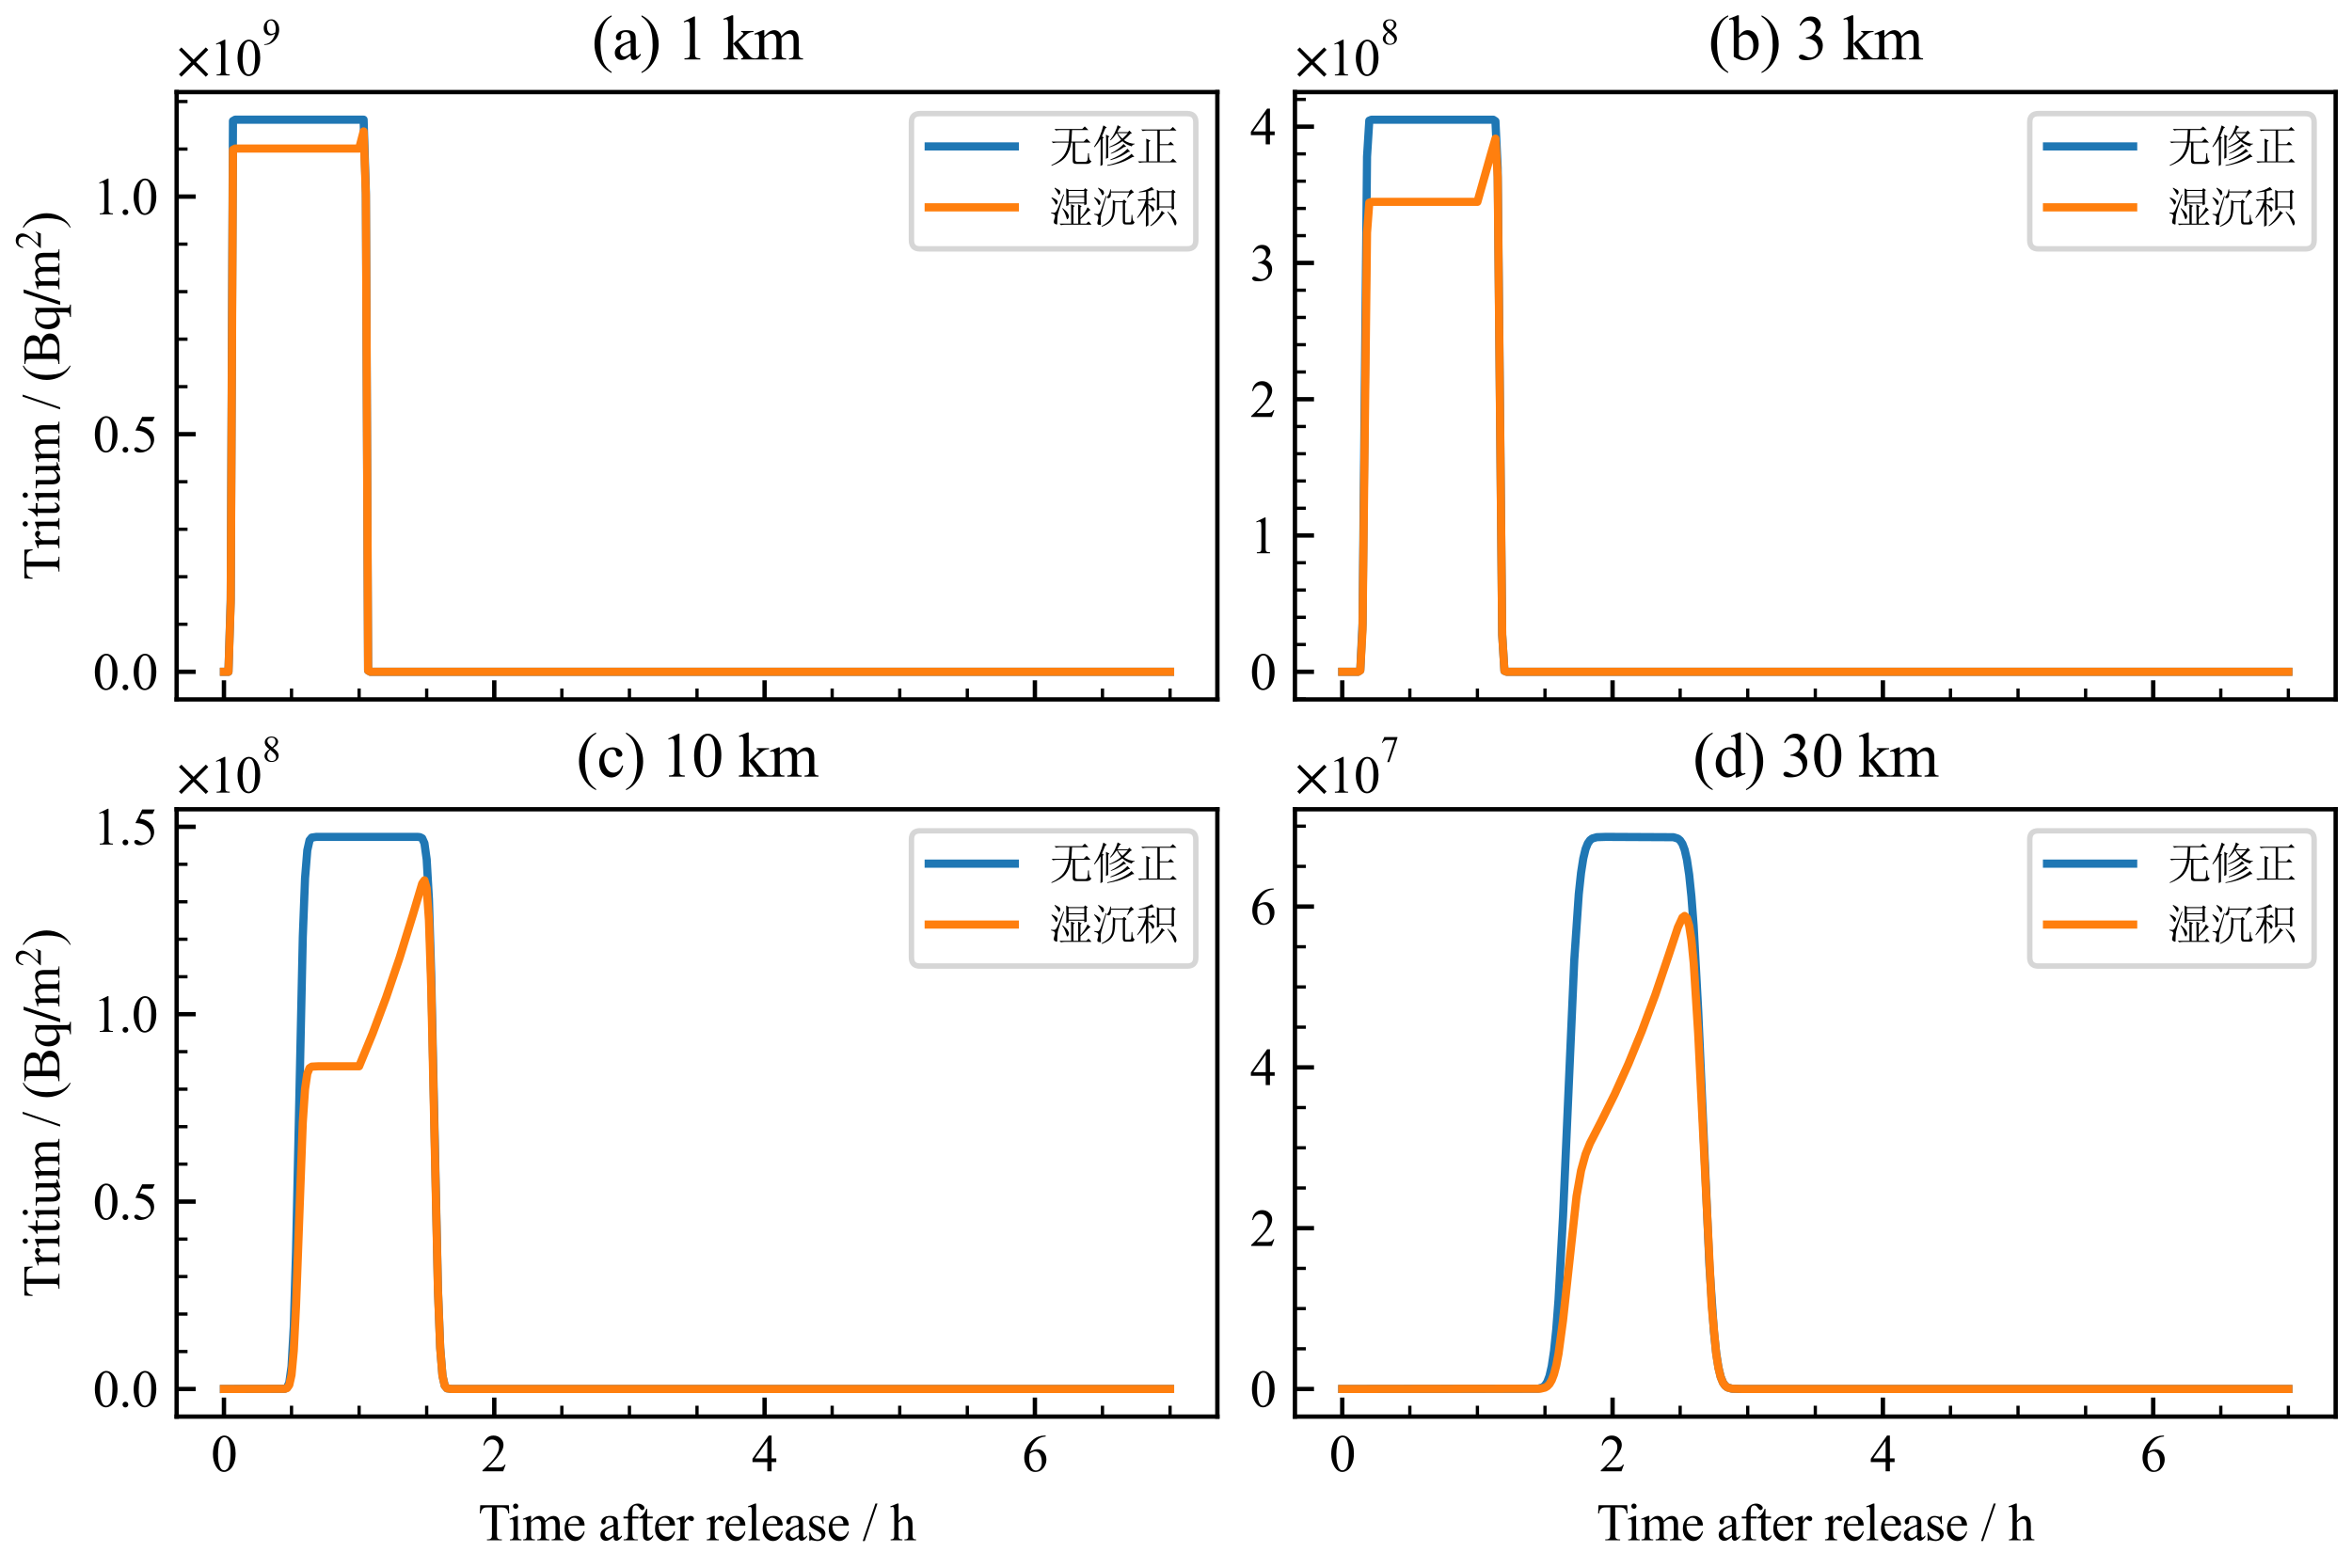 <?xml version="1.0" encoding="utf-8" standalone="no"?>
<!DOCTYPE svg PUBLIC "-//W3C//DTD SVG 1.1//EN"
  "http://www.w3.org/Graphics/SVG/1.1/DTD/svg11.dtd">
<svg xmlns:xlink="http://www.w3.org/1999/xlink" width="432pt" height="288pt" viewBox="0 0 432 288" xmlns="http://www.w3.org/2000/svg" version="1.1">
 <defs>
  <style type="text/css">*{stroke-linejoin: round; stroke-linecap: butt}</style>
 </defs>
 <g id="figure_1">
  <g id="patch_1">
   <path d="M 0 288 
L 432 288 
L 432 0 
L 0 0 
z
" style="fill: #ffffff"/>
  </g>
  <g id="axes_1">
   <g id="patch_2">
    <path d="M 32.445 128.486 
L 223.597 128.486 
L 223.597 16.916 
L 32.445 16.916 
z
" style="fill: #ffffff"/>
   </g>
   <g id="matplotlib.axis_1">
    <g id="xtick_1">
     <g id="line2d_1">
      <defs>
       <path id="mcac5afacc8" d="M 0 0 
L 0 -3.5 
" style="stroke: #000000; stroke-width: 0.8"/>
      </defs>
      <g>
       <use xlink:href="#mcac5afacc8" x="41.134" y="128.486" style="stroke: #000000; stroke-width: 0.8"/>
      </g>
     </g>
    </g>
    <g id="xtick_2">
     <g id="line2d_2">
      <g>
       <use xlink:href="#mcac5afacc8" x="90.784" y="128.486" style="stroke: #000000; stroke-width: 0.8"/>
      </g>
     </g>
    </g>
    <g id="xtick_3">
     <g id="line2d_3">
      <g>
       <use xlink:href="#mcac5afacc8" x="140.434" y="128.486" style="stroke: #000000; stroke-width: 0.8"/>
      </g>
     </g>
    </g>
    <g id="xtick_4">
     <g id="line2d_4">
      <g>
       <use xlink:href="#mcac5afacc8" x="190.084" y="128.486" style="stroke: #000000; stroke-width: 0.8"/>
      </g>
     </g>
    </g>
    <g id="xtick_5">
     <g id="line2d_5">
      <defs>
       <path id="m6b996ef9ec" d="M 0 0 
L 0 -2 
" style="stroke: #000000; stroke-width: 0.6"/>
      </defs>
      <g>
       <use xlink:href="#m6b996ef9ec" x="53.546" y="128.486" style="stroke: #000000; stroke-width: 0.6"/>
      </g>
     </g>
    </g>
    <g id="xtick_6">
     <g id="line2d_6">
      <g>
       <use xlink:href="#m6b996ef9ec" x="65.959" y="128.486" style="stroke: #000000; stroke-width: 0.6"/>
      </g>
     </g>
    </g>
    <g id="xtick_7">
     <g id="line2d_7">
      <g>
       <use xlink:href="#m6b996ef9ec" x="78.371" y="128.486" style="stroke: #000000; stroke-width: 0.6"/>
      </g>
     </g>
    </g>
    <g id="xtick_8">
     <g id="line2d_8">
      <g>
       <use xlink:href="#m6b996ef9ec" x="103.196" y="128.486" style="stroke: #000000; stroke-width: 0.6"/>
      </g>
     </g>
    </g>
    <g id="xtick_9">
     <g id="line2d_9">
      <g>
       <use xlink:href="#m6b996ef9ec" x="115.609" y="128.486" style="stroke: #000000; stroke-width: 0.6"/>
      </g>
     </g>
    </g>
    <g id="xtick_10">
     <g id="line2d_10">
      <g>
       <use xlink:href="#m6b996ef9ec" x="128.021" y="128.486" style="stroke: #000000; stroke-width: 0.6"/>
      </g>
     </g>
    </g>
    <g id="xtick_11">
     <g id="line2d_11">
      <g>
       <use xlink:href="#m6b996ef9ec" x="152.846" y="128.486" style="stroke: #000000; stroke-width: 0.6"/>
      </g>
     </g>
    </g>
    <g id="xtick_12">
     <g id="line2d_12">
      <g>
       <use xlink:href="#m6b996ef9ec" x="165.259" y="128.486" style="stroke: #000000; stroke-width: 0.6"/>
      </g>
     </g>
    </g>
    <g id="xtick_13">
     <g id="line2d_13">
      <g>
       <use xlink:href="#m6b996ef9ec" x="177.671" y="128.486" style="stroke: #000000; stroke-width: 0.6"/>
      </g>
     </g>
    </g>
    <g id="xtick_14">
     <g id="line2d_14">
      <g>
       <use xlink:href="#m6b996ef9ec" x="202.496" y="128.486" style="stroke: #000000; stroke-width: 0.6"/>
      </g>
     </g>
    </g>
    <g id="xtick_15">
     <g id="line2d_15">
      <g>
       <use xlink:href="#m6b996ef9ec" x="214.909" y="128.486" style="stroke: #000000; stroke-width: 0.6"/>
      </g>
     </g>
    </g>
   </g>
   <g id="matplotlib.axis_2">
    <g id="ytick_1">
     <g id="line2d_16">
      <defs>
       <path id="mb4932ecef5" d="M 0 0 
L 3.5 0 
" style="stroke: #000000; stroke-width: 0.8"/>
      </defs>
      <g>
       <use xlink:href="#mb4932ecef5" x="32.445" y="123.415" style="stroke: #000000; stroke-width: 0.8"/>
      </g>
     </g>
     <g id="text_1">
      <!-- $\mathdefault{0.0}$ -->
      <g transform="translate(17.07 126.713) scale(0.095 -0.095)">
       <defs>
        <path id="TimesNewRomanPSMT-30" d="M 231 2094 
Q 231 2819 450 3342 
Q 669 3866 1031 4122 
Q 1313 4325 1613 4325 
Q 2100 4325 2488 3828 
Q 2972 3213 2972 2159 
Q 2972 1422 2759 906 
Q 2547 391 2217 158 
Q 1888 -75 1581 -75 
Q 975 -75 572 641 
Q 231 1244 231 2094 
z
M 844 2016 
Q 844 1141 1059 588 
Q 1238 122 1591 122 
Q 1759 122 1940 273 
Q 2122 425 2216 781 
Q 2359 1319 2359 2297 
Q 2359 3022 2209 3506 
Q 2097 3866 1919 4016 
Q 1791 4119 1609 4119 
Q 1397 4119 1231 3928 
Q 1006 3669 925 3112 
Q 844 2556 844 2016 
z
" transform="scale(0.016)"/>
        <path id="TimesNewRomanPSMT-2e" d="M 800 606 
Q 947 606 1047 504 
Q 1147 403 1147 259 
Q 1147 116 1045 14 
Q 944 -88 800 -88 
Q 656 -88 554 14 
Q 453 116 453 259 
Q 453 406 554 506 
Q 656 606 800 606 
z
" transform="scale(0.016)"/>
       </defs>
       <use xlink:href="#TimesNewRomanPSMT-30" transform="translate(0 0.422)"/>
       <use xlink:href="#TimesNewRomanPSMT-2e" transform="translate(50 0.422)"/>
       <use xlink:href="#TimesNewRomanPSMT-30" transform="translate(75 0.422)"/>
      </g>
     </g>
    </g>
    <g id="ytick_2">
     <g id="line2d_17">
      <g>
       <use xlink:href="#mb4932ecef5" x="32.445" y="79.765" style="stroke: #000000; stroke-width: 0.8"/>
      </g>
     </g>
     <g id="text_2">
      <!-- $\mathdefault{0.5}$ -->
      <g transform="translate(17.07 83.064) scale(0.095 -0.095)">
       <defs>
        <path id="TimesNewRomanPSMT-35" d="M 2778 4238 
L 2534 3706 
L 1259 3706 
L 981 3138 
Q 1809 3016 2294 2522 
Q 2709 2097 2709 1522 
Q 2709 1188 2573 903 
Q 2438 619 2231 419 
Q 2025 219 1772 97 
Q 1413 -75 1034 -75 
Q 653 -75 479 54 
Q 306 184 306 341 
Q 306 428 378 495 
Q 450 563 559 563 
Q 641 563 702 538 
Q 763 513 909 409 
Q 1144 247 1384 247 
Q 1750 247 2026 523 
Q 2303 800 2303 1197 
Q 2303 1581 2056 1914 
Q 1809 2247 1375 2428 
Q 1034 2569 447 2591 
L 1259 4238 
L 2778 4238 
z
" transform="scale(0.016)"/>
       </defs>
       <use xlink:href="#TimesNewRomanPSMT-30" transform="translate(0 0.422)"/>
       <use xlink:href="#TimesNewRomanPSMT-2e" transform="translate(50 0.422)"/>
       <use xlink:href="#TimesNewRomanPSMT-35" transform="translate(75 0.422)"/>
      </g>
     </g>
    </g>
    <g id="ytick_3">
     <g id="line2d_18">
      <g>
       <use xlink:href="#mb4932ecef5" x="32.445" y="36.116" style="stroke: #000000; stroke-width: 0.8"/>
      </g>
     </g>
     <g id="text_3">
      <!-- $\mathdefault{1.0}$ -->
      <g transform="translate(17.07 39.414) scale(0.095 -0.095)">
       <defs>
        <path id="TimesNewRomanPSMT-31" d="M 750 3822 
L 1781 4325 
L 1884 4325 
L 1884 747 
Q 1884 391 1914 303 
Q 1944 216 2037 169 
Q 2131 122 2419 116 
L 2419 0 
L 825 0 
L 825 116 
Q 1125 122 1212 167 
Q 1300 213 1334 289 
Q 1369 366 1369 747 
L 1369 3034 
Q 1369 3497 1338 3628 
Q 1316 3728 1258 3775 
Q 1200 3822 1119 3822 
Q 1003 3822 797 3725 
L 750 3822 
z
" transform="scale(0.016)"/>
       </defs>
       <use xlink:href="#TimesNewRomanPSMT-31" transform="translate(0 0.422)"/>
       <use xlink:href="#TimesNewRomanPSMT-2e" transform="translate(50 0.422)"/>
       <use xlink:href="#TimesNewRomanPSMT-30" transform="translate(75 0.422)"/>
      </g>
     </g>
    </g>
    <g id="ytick_4">
     <g id="line2d_19">
      <defs>
       <path id="md6401e08a4" d="M 0 0 
L 2 0 
" style="stroke: #000000; stroke-width: 0.6"/>
      </defs>
      <g>
       <use xlink:href="#md6401e08a4" x="32.445" y="114.685" style="stroke: #000000; stroke-width: 0.6"/>
      </g>
     </g>
    </g>
    <g id="ytick_5">
     <g id="line2d_20">
      <g>
       <use xlink:href="#md6401e08a4" x="32.445" y="105.955" style="stroke: #000000; stroke-width: 0.6"/>
      </g>
     </g>
    </g>
    <g id="ytick_6">
     <g id="line2d_21">
      <g>
       <use xlink:href="#md6401e08a4" x="32.445" y="97.225" style="stroke: #000000; stroke-width: 0.6"/>
      </g>
     </g>
    </g>
    <g id="ytick_7">
     <g id="line2d_22">
      <g>
       <use xlink:href="#md6401e08a4" x="32.445" y="88.495" style="stroke: #000000; stroke-width: 0.6"/>
      </g>
     </g>
    </g>
    <g id="ytick_8">
     <g id="line2d_23">
      <g>
       <use xlink:href="#md6401e08a4" x="32.445" y="71.036" style="stroke: #000000; stroke-width: 0.6"/>
      </g>
     </g>
    </g>
    <g id="ytick_9">
     <g id="line2d_24">
      <g>
       <use xlink:href="#md6401e08a4" x="32.445" y="62.306" style="stroke: #000000; stroke-width: 0.6"/>
      </g>
     </g>
    </g>
    <g id="ytick_10">
     <g id="line2d_25">
      <g>
       <use xlink:href="#md6401e08a4" x="32.445" y="53.576" style="stroke: #000000; stroke-width: 0.6"/>
      </g>
     </g>
    </g>
    <g id="ytick_11">
     <g id="line2d_26">
      <g>
       <use xlink:href="#md6401e08a4" x="32.445" y="44.846" style="stroke: #000000; stroke-width: 0.6"/>
      </g>
     </g>
    </g>
    <g id="ytick_12">
     <g id="line2d_27">
      <g>
       <use xlink:href="#md6401e08a4" x="32.445" y="27.386" style="stroke: #000000; stroke-width: 0.6"/>
      </g>
     </g>
    </g>
    <g id="ytick_13">
     <g id="line2d_28">
      <g>
       <use xlink:href="#md6401e08a4" x="32.445" y="18.656" style="stroke: #000000; stroke-width: 0.6"/>
      </g>
     </g>
    </g>
    <g id="text_4">
     <!-- Tritium / ($\rm{Bq/m^{2}}$) -->
     <g transform="translate(10.98 106.616) rotate(-90) scale(0.095 -0.095)">
      <defs>
       <path id="TimesNewRomanPSMT-54" d="M 3703 4238 
L 3750 3244 
L 3631 3244 
Q 3597 3506 3538 3619 
Q 3441 3800 3280 3886 
Q 3119 3972 2856 3972 
L 2259 3972 
L 2259 734 
Q 2259 344 2344 247 
Q 2463 116 2709 116 
L 2856 116 
L 2856 0 
L 1059 0 
L 1059 116 
L 1209 116 
Q 1478 116 1591 278 
Q 1659 378 1659 734 
L 1659 3972 
L 1150 3972 
Q 853 3972 728 3928 
Q 566 3869 450 3700 
Q 334 3531 313 3244 
L 194 3244 
L 244 4238 
L 3703 4238 
z
" transform="scale(0.016)"/>
       <path id="TimesNewRomanPSMT-72" d="M 1038 2947 
L 1038 2303 
Q 1397 2947 1775 2947 
Q 1947 2947 2059 2842 
Q 2172 2738 2172 2600 
Q 2172 2478 2090 2393 
Q 2009 2309 1897 2309 
Q 1788 2309 1652 2417 
Q 1516 2525 1450 2525 
Q 1394 2525 1328 2463 
Q 1188 2334 1038 2041 
L 1038 669 
Q 1038 431 1097 309 
Q 1138 225 1241 169 
Q 1344 113 1538 113 
L 1538 0 
L 72 0 
L 72 113 
Q 291 113 397 181 
Q 475 231 506 341 
Q 522 394 522 644 
L 522 1753 
Q 522 2253 501 2348 
Q 481 2444 426 2487 
Q 372 2531 291 2531 
Q 194 2531 72 2484 
L 41 2597 
L 906 2947 
L 1038 2947 
z
" transform="scale(0.016)"/>
       <path id="TimesNewRomanPSMT-69" d="M 928 4444 
Q 1059 4444 1151 4351 
Q 1244 4259 1244 4128 
Q 1244 3997 1151 3903 
Q 1059 3809 928 3809 
Q 797 3809 703 3903 
Q 609 3997 609 4128 
Q 609 4259 701 4351 
Q 794 4444 928 4444 
z
M 1188 2947 
L 1188 647 
Q 1188 378 1227 289 
Q 1266 200 1342 156 
Q 1419 113 1622 113 
L 1622 0 
L 231 0 
L 231 113 
Q 441 113 512 153 
Q 584 194 626 287 
Q 669 381 669 647 
L 669 1750 
Q 669 2216 641 2353 
Q 619 2453 572 2492 
Q 525 2531 444 2531 
Q 356 2531 231 2484 
L 188 2597 
L 1050 2947 
L 1188 2947 
z
" transform="scale(0.016)"/>
       <path id="TimesNewRomanPSMT-74" d="M 1031 3803 
L 1031 2863 
L 1700 2863 
L 1700 2644 
L 1031 2644 
L 1031 788 
Q 1031 509 1111 412 
Q 1191 316 1316 316 
Q 1419 316 1516 380 
Q 1613 444 1666 569 
L 1788 569 
Q 1678 263 1478 108 
Q 1278 -47 1066 -47 
Q 922 -47 784 33 
Q 647 113 581 261 
Q 516 409 516 719 
L 516 2644 
L 63 2644 
L 63 2747 
Q 234 2816 414 2980 
Q 594 3144 734 3369 
Q 806 3488 934 3803 
L 1031 3803 
z
" transform="scale(0.016)"/>
       <path id="TimesNewRomanPSMT-75" d="M 2709 2863 
L 2709 1128 
Q 2709 631 2732 520 
Q 2756 409 2807 365 
Q 2859 322 2928 322 
Q 3025 322 3147 375 
L 3191 266 
L 2334 -88 
L 2194 -88 
L 2194 519 
Q 1825 119 1631 15 
Q 1438 -88 1222 -88 
Q 981 -88 804 51 
Q 628 191 559 409 
Q 491 628 491 1028 
L 491 2306 
Q 491 2509 447 2587 
Q 403 2666 317 2708 
Q 231 2750 6 2747 
L 6 2863 
L 1009 2863 
L 1009 947 
Q 1009 547 1148 422 
Q 1288 297 1484 297 
Q 1619 297 1789 381 
Q 1959 466 2194 703 
L 2194 2325 
Q 2194 2569 2105 2655 
Q 2016 2741 1734 2747 
L 1734 2863 
L 2709 2863 
z
" transform="scale(0.016)"/>
       <path id="TimesNewRomanPSMT-6d" d="M 1050 2338 
Q 1363 2650 1419 2697 
Q 1559 2816 1721 2881 
Q 1884 2947 2044 2947 
Q 2313 2947 2506 2790 
Q 2700 2634 2766 2338 
Q 3088 2713 3309 2830 
Q 3531 2947 3766 2947 
Q 3994 2947 4170 2830 
Q 4347 2713 4450 2447 
Q 4519 2266 4519 1878 
L 4519 647 
Q 4519 378 4559 278 
Q 4591 209 4675 161 
Q 4759 113 4950 113 
L 4950 0 
L 3538 0 
L 3538 113 
L 3597 113 
Q 3781 113 3884 184 
Q 3956 234 3988 344 
Q 4000 397 4000 647 
L 4000 1878 
Q 4000 2228 3916 2372 
Q 3794 2572 3525 2572 
Q 3359 2572 3192 2489 
Q 3025 2406 2788 2181 
L 2781 2147 
L 2788 2013 
L 2788 647 
Q 2788 353 2820 281 
Q 2853 209 2943 161 
Q 3034 113 3253 113 
L 3253 0 
L 1806 0 
L 1806 113 
Q 2044 113 2133 169 
Q 2222 225 2256 338 
Q 2272 391 2272 647 
L 2272 1878 
Q 2272 2228 2169 2381 
Q 2031 2581 1784 2581 
Q 1616 2581 1450 2491 
Q 1191 2353 1050 2181 
L 1050 647 
Q 1050 366 1089 281 
Q 1128 197 1204 155 
Q 1281 113 1516 113 
L 1516 0 
L 100 0 
L 100 113 
Q 297 113 375 155 
Q 453 197 493 289 
Q 534 381 534 647 
L 534 1741 
Q 534 2213 506 2350 
Q 484 2453 437 2492 
Q 391 2531 309 2531 
Q 222 2531 100 2484 
L 53 2597 
L 916 2947 
L 1050 2947 
L 1050 2338 
z
" transform="scale(0.016)"/>
       <path id="TimesNewRomanPSMT-20" transform="scale(0.016)"/>
       <path id="TimesNewRomanPSMT-2f" d="M 1794 4444 
L 259 -88 
L 9 -88 
L 1544 4444 
L 1794 4444 
z
" transform="scale(0.016)"/>
       <path id="TimesNewRomanPSMT-28" d="M 1988 -1253 
L 1988 -1369 
Q 1516 -1131 1200 -813 
Q 750 -359 506 256 
Q 263 872 263 1534 
Q 263 2503 741 3301 
Q 1219 4100 1988 4444 
L 1988 4313 
Q 1603 4100 1356 3731 
Q 1109 3363 987 2797 
Q 866 2231 866 1616 
Q 866 947 969 400 
Q 1050 -31 1165 -292 
Q 1281 -553 1476 -793 
Q 1672 -1034 1988 -1253 
z
" transform="scale(0.016)"/>
       <path id="STIXGeneral-Regular-42" d="M 2701 2234 
L 2701 2227 
Q 3181 2150 3482 1875 
Q 3795 1594 3795 1139 
Q 3795 608 3379 304 
Q 2963 0 2266 0 
L 109 0 
L 109 122 
Q 486 134 604 246 
Q 723 358 723 723 
L 723 3520 
Q 723 3891 614 3990 
Q 506 4090 109 4115 
L 109 4237 
L 1901 4237 
Q 2726 4237 3152 3958 
Q 3578 3680 3578 3168 
Q 3578 2733 3315 2502 
Q 3130 2342 2701 2234 
z
M 1376 2342 
L 1965 2342 
Q 2925 2342 2925 3136 
Q 2925 3546 2640 3773 
Q 2355 4000 1792 4000 
L 1530 4000 
Q 1376 4000 1376 3795 
L 1376 2342 
z
M 1376 2086 
L 1376 525 
Q 1376 365 1462 301 
Q 1549 237 1773 237 
Q 2208 237 2413 285 
Q 2618 333 2816 512 
Q 3059 723 3059 1146 
Q 3059 1632 2758 1830 
Q 2688 1882 2617 1917 
Q 2547 1952 2492 1974 
Q 2438 1997 2348 2016 
Q 2259 2035 2211 2044 
Q 2163 2054 2041 2060 
Q 1920 2067 1862 2070 
Q 1805 2074 1635 2080 
Q 1466 2086 1376 2086 
z
" transform="scale(0.016)"/>
       <path id="STIXGeneral-Regular-71" d="M 3123 -1389 
L 1613 -1389 
L 1613 -1280 
Q 1952 -1254 2067 -1158 
Q 2182 -1062 2182 -794 
L 2182 410 
Q 1747 -64 1178 -64 
Q 730 -64 442 320 
Q 154 704 154 1312 
Q 154 2003 560 2473 
Q 966 2944 1562 2944 
Q 1920 2944 2304 2720 
L 2650 2925 
L 2720 2925 
L 2720 -902 
Q 2720 -1107 2797 -1180 
Q 2874 -1254 3123 -1280 
L 3123 -1389 
z
M 2182 813 
L 2182 2131 
Q 2182 2758 1587 2758 
Q 1178 2758 941 2432 
Q 704 2106 704 1542 
Q 704 1210 803 925 
Q 902 640 1062 499 
Q 1254 326 1542 326 
Q 1882 326 2106 531 
Q 2182 602 2182 813 
z
" transform="scale(0.016)"/>
       <path id="STIXGeneral-Regular-2f" d="M 1837 4326 
L 378 -90 
L -58 -90 
L 1408 4326 
L 1837 4326 
z
" transform="scale(0.016)"/>
       <path id="STIXGeneral-Regular-6d" d="M 4960 0 
L 3565 0 
L 3565 96 
Q 3834 122 3907 208 
Q 3981 294 3981 576 
L 3981 1894 
Q 3981 2278 3869 2444 
Q 3757 2611 3488 2611 
Q 3264 2611 3107 2521 
Q 2950 2432 2803 2221 
L 2803 608 
Q 2803 301 2896 201 
Q 2989 102 3264 96 
L 3264 0 
L 1830 0 
L 1830 96 
Q 2112 115 2189 188 
Q 2266 262 2266 550 
L 2266 1901 
Q 2266 2611 1850 2611 
Q 1670 2611 1468 2531 
Q 1267 2451 1171 2336 
Q 1088 2240 1088 2227 
L 1088 448 
Q 1088 243 1177 176 
Q 1267 109 1523 96 
L 1523 0 
L 102 0 
L 102 96 
Q 371 102 460 195 
Q 550 288 550 563 
L 550 2150 
Q 550 2387 499 2480 
Q 448 2573 326 2573 
Q 230 2573 122 2547 
L 122 2656 
Q 557 2778 1011 2944 
L 1062 2925 
L 1062 2451 
L 1075 2451 
Q 1363 2752 1584 2848 
Q 1805 2944 2054 2944 
Q 2560 2944 2733 2406 
Q 3232 2944 3776 2944 
Q 4518 2944 4518 1792 
L 4518 493 
Q 4518 282 4582 202 
Q 4646 122 4794 109 
L 4960 96 
L 4960 0 
z
" transform="scale(0.016)"/>
       <path id="STIXGeneral-Regular-32" d="M 3034 877 
L 2688 0 
L 186 0 
L 186 77 
L 1325 1286 
Q 1773 1754 1965 2144 
Q 2157 2534 2157 2950 
Q 2157 3379 1920 3616 
Q 1683 3853 1267 3853 
Q 922 3853 720 3673 
Q 518 3494 326 3021 
L 192 3053 
Q 301 3648 630 3987 
Q 960 4326 1523 4326 
Q 2054 4326 2380 4006 
Q 2707 3686 2707 3200 
Q 2707 2477 1888 1613 
L 832 486 
L 2330 486 
Q 2541 486 2665 569 
Q 2790 653 2944 915 
L 3034 877 
z
" transform="scale(0.016)"/>
       <path id="TimesNewRomanPSMT-29" d="M 144 4313 
L 144 4444 
Q 619 4209 934 3891 
Q 1381 3434 1625 2820 
Q 1869 2206 1869 1541 
Q 1869 572 1392 -226 
Q 916 -1025 144 -1369 
L 144 -1253 
Q 528 -1038 776 -670 
Q 1025 -303 1145 264 
Q 1266 831 1266 1447 
Q 1266 2113 1163 2663 
Q 1084 3094 967 3353 
Q 850 3613 656 3853 
Q 463 4094 144 4313 
z
" transform="scale(0.016)"/>
      </defs>
      <use xlink:href="#TimesNewRomanPSMT-54" transform="translate(0 0.684)"/>
      <use xlink:href="#TimesNewRomanPSMT-72" transform="translate(61.084 0.684)"/>
      <use xlink:href="#TimesNewRomanPSMT-69" transform="translate(94.385 0.684)"/>
      <use xlink:href="#TimesNewRomanPSMT-74" transform="translate(122.168 0.684)"/>
      <use xlink:href="#TimesNewRomanPSMT-69" transform="translate(149.951 0.684)"/>
      <use xlink:href="#TimesNewRomanPSMT-75" transform="translate(177.734 0.684)"/>
      <use xlink:href="#TimesNewRomanPSMT-6d" transform="translate(227.734 0.684)"/>
      <use xlink:href="#TimesNewRomanPSMT-20" transform="translate(305.518 0.684)"/>
      <use xlink:href="#TimesNewRomanPSMT-2f" transform="translate(330.518 0.684)"/>
      <use xlink:href="#TimesNewRomanPSMT-20" transform="translate(358.301 0.684)"/>
      <use xlink:href="#TimesNewRomanPSMT-28" transform="translate(383.301 0.684)"/>
      <use xlink:href="#STIXGeneral-Regular-42" transform="translate(416.602 0.684)"/>
      <use xlink:href="#STIXGeneral-Regular-71" transform="translate(483.302 0.684)"/>
      <use xlink:href="#STIXGeneral-Regular-2f" transform="translate(533.302 0.684)"/>
      <use xlink:href="#STIXGeneral-Regular-6d" transform="translate(561.102 0.684)"/>
      <use xlink:href="#STIXGeneral-Regular-32" transform="translate(640.477 36.684) scale(0.7)"/>
      <use xlink:href="#TimesNewRomanPSMT-29" transform="translate(679.977 0.684)"/>
     </g>
    </g>
    <g id="text_5">
     <!-- $\times\mathdefault{10^{9}}\mathdefault{}$ -->
     <g transform="translate(32.445 13.916) scale(0.095 -0.095)">
      <defs>
       <path id="STIXGeneral-Regular-d7" d="M 3821 141 
L 3526 -160 
L 2048 1312 
L 570 -160 
L 275 134 
L 1747 1613 
L 275 3091 
L 576 3386 
L 2048 1914 
L 3526 3386 
L 3821 3098 
L 2349 1613 
L 3821 141 
z
" transform="scale(0.016)"/>
       <path id="TimesNewRomanPSMT-39" d="M 338 -88 
L 338 28 
Q 744 34 1094 217 
Q 1444 400 1770 856 
Q 2097 1313 2225 1859 
Q 1734 1544 1338 1544 
Q 891 1544 572 1889 
Q 253 2234 253 2806 
Q 253 3363 572 3797 
Q 956 4325 1575 4325 
Q 2097 4325 2469 3894 
Q 2925 3359 2925 2575 
Q 2925 1869 2578 1258 
Q 2231 647 1613 244 
Q 1109 -88 516 -88 
L 338 -88 
z
M 2275 2091 
Q 2331 2497 2331 2741 
Q 2331 3044 2228 3395 
Q 2125 3747 1936 3934 
Q 1747 4122 1506 4122 
Q 1228 4122 1018 3872 
Q 809 3622 809 3128 
Q 809 2469 1088 2097 
Q 1291 1828 1588 1828 
Q 1731 1828 1928 1897 
Q 2125 1966 2275 2091 
z
" transform="scale(0.016)"/>
      </defs>
      <use xlink:href="#STIXGeneral-Regular-d7" transform="translate(0 0.583)"/>
      <use xlink:href="#TimesNewRomanPSMT-31" transform="translate(64 0.583)"/>
      <use xlink:href="#TimesNewRomanPSMT-30" transform="translate(114 0.583)"/>
      <use xlink:href="#TimesNewRomanPSMT-39" transform="translate(165.503 60.695) scale(0.7)"/>
     </g>
    </g>
   </g>
   <g id="line2d_29">
    <path d="M 41.134 123.415 
L 41.961 123.415 
L 42.375 110.127 
L 42.789 22.219 
L 43.203 21.987 
L 66.786 21.987 
L 67.2 35.275 
L 67.614 123.184 
L 68.028 123.415 
L 214.909 123.415 
L 214.909 123.415 
" clip-path="url(#pc8fe6273fc)" style="fill: none; stroke: #1f77b4; stroke-width: 1.5; stroke-linecap: square"/>
   </g>
   <g id="line2d_30">
    <path d="M 41.134 123.415 
L 41.961 123.415 
L 42.375 110.737 
L 42.789 27.51 
L 43.203 27.294 
L 65.959 27.294 
L 66.786 24.144 
L 67.2 35.836 
L 67.614 123.184 
L 68.028 123.415 
L 214.909 123.415 
L 214.909 123.415 
" clip-path="url(#pc8fe6273fc)" style="fill: none; stroke: #ff7f0e; stroke-width: 1.5; stroke-linecap: square"/>
   </g>
   <g id="patch_3">
    <path d="M 32.445 128.486 
L 32.445 16.916 
" style="fill: none; stroke: #000000; stroke-width: 0.8; stroke-linejoin: miter; stroke-linecap: square"/>
   </g>
   <g id="patch_4">
    <path d="M 223.597 128.486 
L 223.597 16.916 
" style="fill: none; stroke: #000000; stroke-width: 0.8; stroke-linejoin: miter; stroke-linecap: square"/>
   </g>
   <g id="patch_5">
    <path d="M 32.445 128.486 
L 223.597 128.486 
" style="fill: none; stroke: #000000; stroke-width: 0.8; stroke-linejoin: miter; stroke-linecap: square"/>
   </g>
   <g id="patch_6">
    <path d="M 32.445 16.916 
L 223.597 16.916 
" style="fill: none; stroke: #000000; stroke-width: 0.8; stroke-linejoin: miter; stroke-linecap: square"/>
   </g>
   <g id="text_6">
    <!-- (a) 1 km -->
    <g transform="translate(108.712 10.916) scale(0.114 -0.114)">
     <defs>
      <path id="TimesNewRomanPSMT-61" d="M 1822 413 
Q 1381 72 1269 19 
Q 1100 -59 909 -59 
Q 613 -59 420 144 
Q 228 347 228 678 
Q 228 888 322 1041 
Q 450 1253 767 1440 
Q 1084 1628 1822 1897 
L 1822 2009 
Q 1822 2438 1686 2597 
Q 1550 2756 1291 2756 
Q 1094 2756 978 2650 
Q 859 2544 859 2406 
L 866 2225 
Q 866 2081 792 2003 
Q 719 1925 600 1925 
Q 484 1925 411 2006 
Q 338 2088 338 2228 
Q 338 2497 613 2722 
Q 888 2947 1384 2947 
Q 1766 2947 2009 2819 
Q 2194 2722 2281 2516 
Q 2338 2381 2338 1966 
L 2338 994 
Q 2338 584 2353 492 
Q 2369 400 2405 369 
Q 2441 338 2488 338 
Q 2538 338 2575 359 
Q 2641 400 2828 588 
L 2828 413 
Q 2478 -56 2159 -56 
Q 2006 -56 1915 50 
Q 1825 156 1822 413 
z
M 1822 616 
L 1822 1706 
Q 1350 1519 1213 1441 
Q 966 1303 859 1153 
Q 753 1003 753 825 
Q 753 600 887 451 
Q 1022 303 1197 303 
Q 1434 303 1822 616 
z
" transform="scale(0.016)"/>
      <path id="TimesNewRomanPSMT-6b" d="M 1047 4444 
L 1047 1597 
L 1775 2259 
Q 2006 2472 2044 2528 
Q 2069 2566 2069 2603 
Q 2069 2666 2017 2711 
Q 1966 2756 1847 2763 
L 1847 2863 
L 3091 2863 
L 3091 2763 
Q 2834 2756 2664 2684 
Q 2494 2613 2291 2428 
L 1556 1750 
L 2291 822 
Q 2597 438 2703 334 
Q 2853 188 2966 144 
Q 3044 113 3238 113 
L 3238 0 
L 1847 0 
L 1847 113 
Q 1966 116 2008 148 
Q 2050 181 2050 241 
Q 2050 313 1925 472 
L 1047 1594 
L 1047 644 
Q 1047 366 1086 278 
Q 1125 191 1197 153 
Q 1269 116 1509 113 
L 1509 0 
L 53 0 
L 53 113 
Q 272 113 381 166 
Q 447 200 481 272 
Q 528 375 528 628 
L 528 3234 
Q 528 3731 506 3842 
Q 484 3953 434 3995 
Q 384 4038 303 4038 
Q 238 4038 106 3984 
L 53 4094 
L 903 4444 
L 1047 4444 
z
" transform="scale(0.016)"/>
     </defs>
     <use xlink:href="#TimesNewRomanPSMT-28"/>
     <use xlink:href="#TimesNewRomanPSMT-61" x="33.301"/>
     <use xlink:href="#TimesNewRomanPSMT-29" x="77.686"/>
     <use xlink:href="#TimesNewRomanPSMT-20" x="110.986"/>
     <use xlink:href="#TimesNewRomanPSMT-31" x="135.986"/>
     <use xlink:href="#TimesNewRomanPSMT-20" x="185.986"/>
     <use xlink:href="#TimesNewRomanPSMT-6b" x="210.986"/>
     <use xlink:href="#TimesNewRomanPSMT-6d" x="260.986"/>
    </g>
   </g>
   <g id="legend_1">
    <g id="patch_7">
     <path d="M 168.994 45.719 
L 218.058 45.719 
Q 219.641 45.719 219.641 44.136 
L 219.641 22.456 
Q 219.641 20.873 218.058 20.873 
L 168.994 20.873 
Q 167.411 20.873 167.411 22.456 
L 167.411 44.136 
Q 167.411 45.719 168.994 45.719 
z
" style="fill: #ffffff; opacity: 0.8; stroke: #cccccc; stroke-linejoin: miter"/>
    </g>
    <g id="line2d_31">
     <path d="M 170.577 26.902 
L 178.49 26.902 
L 186.404 26.902 
" style="fill: none; stroke: #1f77b4; stroke-width: 1.5; stroke-linecap: square"/>
    </g>
    <g id="text_7">
     <!-- 无修正 -->
     <g transform="translate(192.735 29.672) scale(0.079 -0.079)">
      <defs>
       <path id="SimSun-65e0" d="M 2825 2900 
Q 2900 3825 2925 4575 
L 1575 4575 
Q 1250 4575 975 4500 
L 750 4725 
L 4775 4725 
L 5150 5100 
L 5675 4575 
L 3300 4575 
Q 3275 4025 3200 2900 
L 5000 2900 
L 5425 3325 
L 6000 2750 
L 3750 2750 
L 3750 250 
Q 3775 -75 4175 -50 
L 5200 -50 
Q 5500 -25 5550 237 
Q 5600 500 5625 1200 
L 5750 1200 
Q 5725 75 6125 75 
Q 5925 -400 5250 -350 
L 3925 -350 
Q 3400 -350 3400 75 
L 3400 2750 
L 3175 2750 
Q 3000 1500 2400 712 
Q 1800 -75 325 -625 
L 300 -525 
Q 1550 75 2087 837 
Q 2625 1600 2800 2750 
L 1150 2750 
Q 825 2750 550 2675 
L 325 2900 
L 2825 2900 
z
" transform="scale(0.016)"/>
       <path id="SimSun-4fee" d="M 1975 3900 
L 2475 3650 
L 2300 3475 
L 2300 550 
L 1975 400 
Q 2000 875 2000 1150 
L 2000 3325 
Q 2000 3475 1975 3900 
z
M 3700 4125 
Q 3975 3650 4375 3325 
Q 4875 3775 5150 4125 
L 3700 4125 
z
M 3675 5275 
L 4175 5000 
L 3950 4875 
Q 3800 4575 3625 4275 
L 5175 4275 
L 5375 4500 
L 5750 4125 
L 5525 4025 
Q 5125 3575 4600 3125 
Q 4900 2875 5350 2725 
Q 5800 2575 6150 2600 
L 6150 2525 
Q 5775 2425 5725 2200 
Q 4900 2450 4375 2950 
Q 3550 2375 2500 2050 
L 2450 2125 
Q 3550 2600 4175 3150 
Q 3800 3600 3550 4125 
Q 3100 3475 2650 3075 
L 2575 3125 
Q 3000 3650 3262 4200 
Q 3525 4750 3675 5275 
z
M 4550 2550 
L 4925 2150 
L 4600 2100 
Q 3650 1425 2700 1125 
L 2675 1200 
Q 3225 1450 3737 1825 
Q 4250 2200 4550 2550 
z
M 5100 1850 
L 5500 1425 
L 5250 1400 
Q 4700 1025 4112 737 
Q 3525 450 2650 200 
L 2625 300 
Q 3300 550 3975 950 
Q 4650 1350 5100 1850 
z
M 5700 1125 
L 6100 675 
L 5825 650 
Q 4825 50 3937 -225 
Q 3050 -500 2175 -625 
L 2150 -525 
Q 3300 -300 4275 175 
Q 5250 650 5700 1125 
z
M 1400 3650 
L 1675 3475 
L 1500 3350 
L 1500 -475 
L 1175 -650 
Q 1200 -75 1200 100 
L 1200 3250 
Q 850 2650 325 2075 
L 250 2150 
Q 750 2900 1062 3637 
Q 1375 4375 1600 5250 
L 2100 4950 
L 1875 4800 
Q 1550 3975 1400 3650 
z
" transform="scale(0.016)"/>
       <path id="SimSun-6b63" d="M 1600 2725 
Q 1600 2900 1575 3325 
L 2200 3025 
L 1950 2850 
L 1950 25 
L 3200 25 
L 3200 4500 
L 1675 4500 
Q 1350 4500 1075 4425 
L 850 4650 
L 5075 4650 
L 5450 5025 
L 5975 4500 
L 3550 4500 
L 3550 2525 
L 4775 2525 
L 5125 2875 
L 5625 2375 
L 3550 2375 
L 3550 25 
L 5075 25 
L 5475 425 
L 6025 -125 
L 1200 -125 
Q 875 -125 600 -200 
L 375 25 
L 1600 25 
L 1600 2725 
z
" transform="scale(0.016)"/>
      </defs>
      <use xlink:href="#SimSun-65e0"/>
      <use xlink:href="#SimSun-4fee" x="100"/>
      <use xlink:href="#SimSun-6b63" x="200"/>
     </g>
    </g>
    <g id="line2d_32">
     <path d="M 170.577 38.091 
L 178.49 38.091 
L 186.404 38.091 
" style="fill: none; stroke: #ff7f0e; stroke-width: 1.5; stroke-linecap: square"/>
    </g>
    <g id="text_8">
     <!-- 湿沉积 -->
     <g transform="translate(192.735 40.861) scale(0.079 -0.079)">
      <defs>
       <path id="SimSun-6e7f" d="M 2800 4575 
L 2800 3825 
L 5075 3825 
L 5075 4575 
L 2800 4575 
z
M 2800 3675 
L 2800 2900 
L 5075 2900 
L 5075 3675 
L 2800 3675 
z
M 2450 4950 
L 2825 4725 
L 5025 4725 
L 5175 4975 
L 5575 4700 
L 5400 4550 
Q 5400 2875 5425 2625 
L 5075 2500 
L 5075 2750 
L 2800 2750 
L 2800 2525 
L 2450 2375 
Q 2475 2575 2475 3637 
Q 2475 4700 2450 4950 
z
M 3150 2625 
L 3700 2400 
L 3500 2225 
L 3500 -175 
L 4200 -175 
Q 4200 2175 4175 2625 
L 4700 2350 
L 4525 2200 
L 4525 650 
Q 5275 1525 5550 2200 
L 6000 1800 
Q 5775 1750 5400 1325 
Q 5000 900 4525 475 
L 4525 -175 
L 5375 -175 
L 5700 150 
L 6125 -325 
L 2300 -325 
Q 1975 -325 1700 -400 
L 1475 -175 
L 3175 -175 
Q 3175 2225 3150 2625 
z
M 1875 2025 
L 1950 2075 
Q 2500 1625 2675 1337 
Q 2850 1050 2850 900 
Q 2850 750 2750 600 
Q 2650 450 2600 450 
Q 2550 450 2525 575 
Q 2450 825 2325 1187 
Q 2200 1550 1875 2025 
z
M 2150 4050 
Q 1300 1525 1237 1175 
Q 1175 825 1162 400 
Q 1150 -25 1150 -200 
Q 1150 -300 1075 -300 
Q 1000 -300 825 -212 
Q 650 -125 650 75 
Q 650 250 725 475 
Q 825 775 825 925 
Q 825 1075 712 1162 
Q 600 1250 250 1350 
L 250 1450 
Q 675 1400 787 1425 
Q 900 1450 1037 1650 
Q 1175 1850 2050 4075 
L 2150 4050 
z
M 350 3650 
Q 1200 3275 1212 3037 
Q 1225 2800 1125 2687 
Q 1025 2575 1000 2575 
Q 925 2575 850 2800 
Q 725 3125 300 3575 
L 350 3650 
z
M 800 5050 
Q 1500 4700 1550 4575 
Q 1600 4450 1600 4375 
Q 1600 4250 1525 4137 
Q 1450 4025 1400 4025 
Q 1300 4025 1250 4225 
Q 1125 4525 750 4975 
L 800 5050 
z
" transform="scale(0.016)"/>
       <path id="SimSun-6c89" d="M 5050 3600 
L 5375 4350 
L 2700 4350 
Q 2725 3850 2612 3687 
Q 2500 3525 2350 3525 
Q 2300 3525 2200 3550 
Q 2100 3575 2100 3625 
Q 2100 3675 2200 3775 
Q 2350 3950 2437 4137 
Q 2525 4325 2600 4800 
L 2700 4800 
L 2700 4500 
L 5350 4500 
L 5625 4800 
L 6050 4375 
Q 5800 4275 5637 4150 
Q 5475 4025 5125 3550 
L 5050 3600 
z
M 2975 3275 
L 3325 3075 
L 4375 3075 
L 4625 3325 
L 4975 2975 
L 4750 2800 
L 4750 225 
Q 4750 -25 4950 0 
L 5450 0 
Q 5625 0 5650 275 
Q 5675 550 5700 1100 
L 5800 1100 
Q 5825 675 5875 412 
Q 5925 150 6150 50 
Q 6025 -225 5887 -262 
Q 5750 -300 5625 -300 
L 4900 -300 
Q 4425 -325 4425 150 
L 4425 2925 
L 3325 2925 
Q 3325 1750 3187 1112 
Q 3050 475 2600 62 
Q 2150 -350 1375 -625 
L 1350 -525 
Q 2025 -175 2437 262 
Q 2850 700 2925 1412 
Q 3000 2125 2975 3275 
z
M 2050 3825 
Q 1375 1425 1287 1112 
Q 1200 800 1212 350 
Q 1225 -100 1250 -275 
Q 1250 -375 1125 -375 
Q 1025 -375 875 -325 
Q 725 -275 725 -100 
Q 725 25 800 275 
Q 875 525 875 675 
Q 875 850 762 950 
Q 650 1050 275 1150 
L 275 1250 
Q 725 1200 837 1212 
Q 950 1225 1087 1437 
Q 1225 1650 1950 3850 
L 2050 3825 
z
M 300 3675 
Q 1175 3225 1175 2937 
Q 1175 2650 1037 2550 
Q 900 2450 800 2800 
Q 675 3125 250 3600 
L 300 3675 
z
M 875 5050 
Q 1575 4700 1637 4525 
Q 1700 4350 1700 4275 
Q 1700 4150 1612 4050 
Q 1525 3950 1475 3950 
Q 1400 3950 1325 4200 
Q 1200 4525 825 4975 
L 875 5050 
z
" transform="scale(0.016)"/>
       <path id="SimSun-79ef" d="M 3125 1750 
Q 3150 2475 3150 3225 
Q 3150 3975 3125 4725 
L 3500 4525 
L 5225 4525 
L 5475 4775 
L 5850 4400 
L 5600 4250 
Q 5600 2300 5625 1975 
L 5275 1850 
L 5275 2175 
L 3475 2175 
L 3475 1875 
L 3125 1750 
z
M 3475 4375 
L 3475 2325 
L 5275 2325 
L 5275 4375 
L 3475 4375 
z
M 3825 1700 
L 4300 1300 
L 4075 1225 
Q 3125 -75 2200 -550 
L 2175 -450 
Q 2800 50 3225 625 
Q 3650 1200 3825 1700 
z
M 4700 1600 
Q 5725 650 5850 362 
Q 5975 75 5975 -75 
Q 5975 -225 5900 -337 
Q 5825 -450 5775 -450 
Q 5725 -450 5650 -250 
Q 5525 75 5350 450 
Q 5175 825 4650 1525 
L 4700 1600 
z
M 1875 2575 
Q 1875 225 1900 -400 
L 1525 -625 
Q 1550 125 1550 2350 
Q 1025 1275 300 625 
L 250 700 
Q 625 1200 962 1862 
Q 1300 2525 1500 3200 
L 1125 3200 
Q 800 3200 525 3125 
L 300 3350 
L 1550 3350 
L 1550 4475 
Q 900 4375 525 4350 
L 525 4450 
Q 1075 4550 1525 4712 
Q 1975 4875 2375 5150 
L 2725 4700 
Q 2425 4700 1875 4550 
L 1875 3350 
L 2250 3350 
L 2550 3650 
L 2975 3200 
L 1875 3200 
L 1875 2675 
Q 2475 2400 2612 2212 
Q 2750 2025 2750 1925 
Q 2750 1800 2662 1675 
Q 2575 1550 2550 1550 
Q 2450 1550 2375 1800 
Q 2250 2175 1875 2575 
z
" transform="scale(0.016)"/>
      </defs>
      <use xlink:href="#SimSun-6e7f"/>
      <use xlink:href="#SimSun-6c89" x="100"/>
      <use xlink:href="#SimSun-79ef" x="200"/>
     </g>
    </g>
   </g>
  </g>
  <g id="axes_2">
   <g id="patch_8">
    <path d="M 237.848 128.486 
L 429 128.486 
L 429 16.916 
L 237.848 16.916 
z
" style="fill: #ffffff"/>
   </g>
   <g id="matplotlib.axis_3">
    <g id="xtick_16">
     <g id="line2d_33">
      <g>
       <use xlink:href="#mcac5afacc8" x="246.536" y="128.486" style="stroke: #000000; stroke-width: 0.8"/>
      </g>
     </g>
    </g>
    <g id="xtick_17">
     <g id="line2d_34">
      <g>
       <use xlink:href="#mcac5afacc8" x="296.186" y="128.486" style="stroke: #000000; stroke-width: 0.8"/>
      </g>
     </g>
    </g>
    <g id="xtick_18">
     <g id="line2d_35">
      <g>
       <use xlink:href="#mcac5afacc8" x="345.836" y="128.486" style="stroke: #000000; stroke-width: 0.8"/>
      </g>
     </g>
    </g>
    <g id="xtick_19">
     <g id="line2d_36">
      <g>
       <use xlink:href="#mcac5afacc8" x="395.486" y="128.486" style="stroke: #000000; stroke-width: 0.8"/>
      </g>
     </g>
    </g>
    <g id="xtick_20">
     <g id="line2d_37">
      <g>
       <use xlink:href="#m6b996ef9ec" x="258.949" y="128.486" style="stroke: #000000; stroke-width: 0.6"/>
      </g>
     </g>
    </g>
    <g id="xtick_21">
     <g id="line2d_38">
      <g>
       <use xlink:href="#m6b996ef9ec" x="271.361" y="128.486" style="stroke: #000000; stroke-width: 0.6"/>
      </g>
     </g>
    </g>
    <g id="xtick_22">
     <g id="line2d_39">
      <g>
       <use xlink:href="#m6b996ef9ec" x="283.774" y="128.486" style="stroke: #000000; stroke-width: 0.6"/>
      </g>
     </g>
    </g>
    <g id="xtick_23">
     <g id="line2d_40">
      <g>
       <use xlink:href="#m6b996ef9ec" x="308.599" y="128.486" style="stroke: #000000; stroke-width: 0.6"/>
      </g>
     </g>
    </g>
    <g id="xtick_24">
     <g id="line2d_41">
      <g>
       <use xlink:href="#m6b996ef9ec" x="321.011" y="128.486" style="stroke: #000000; stroke-width: 0.6"/>
      </g>
     </g>
    </g>
    <g id="xtick_25">
     <g id="line2d_42">
      <g>
       <use xlink:href="#m6b996ef9ec" x="333.424" y="128.486" style="stroke: #000000; stroke-width: 0.6"/>
      </g>
     </g>
    </g>
    <g id="xtick_26">
     <g id="line2d_43">
      <g>
       <use xlink:href="#m6b996ef9ec" x="358.249" y="128.486" style="stroke: #000000; stroke-width: 0.6"/>
      </g>
     </g>
    </g>
    <g id="xtick_27">
     <g id="line2d_44">
      <g>
       <use xlink:href="#m6b996ef9ec" x="370.661" y="128.486" style="stroke: #000000; stroke-width: 0.6"/>
      </g>
     </g>
    </g>
    <g id="xtick_28">
     <g id="line2d_45">
      <g>
       <use xlink:href="#m6b996ef9ec" x="383.074" y="128.486" style="stroke: #000000; stroke-width: 0.6"/>
      </g>
     </g>
    </g>
    <g id="xtick_29">
     <g id="line2d_46">
      <g>
       <use xlink:href="#m6b996ef9ec" x="407.899" y="128.486" style="stroke: #000000; stroke-width: 0.6"/>
      </g>
     </g>
    </g>
    <g id="xtick_30">
     <g id="line2d_47">
      <g>
       <use xlink:href="#m6b996ef9ec" x="420.311" y="128.486" style="stroke: #000000; stroke-width: 0.6"/>
      </g>
     </g>
    </g>
   </g>
   <g id="matplotlib.axis_4">
    <g id="ytick_14">
     <g id="line2d_48">
      <g>
       <use xlink:href="#mb4932ecef5" x="237.848" y="123.415" style="stroke: #000000; stroke-width: 0.8"/>
      </g>
     </g>
     <g id="text_9">
      <!-- $\mathdefault{0}$ -->
      <g transform="translate(229.598 126.713) scale(0.095 -0.095)">
       <use xlink:href="#TimesNewRomanPSMT-30" transform="translate(0 0.422)"/>
      </g>
     </g>
    </g>
    <g id="ytick_15">
     <g id="line2d_49">
      <g>
       <use xlink:href="#mb4932ecef5" x="237.848" y="98.378" style="stroke: #000000; stroke-width: 0.8"/>
      </g>
     </g>
     <g id="text_10">
      <!-- $\mathdefault{1}$ -->
      <g transform="translate(229.598 101.676) scale(0.095 -0.095)">
       <use xlink:href="#TimesNewRomanPSMT-31" transform="translate(0 0.422)"/>
      </g>
     </g>
    </g>
    <g id="ytick_16">
     <g id="line2d_50">
      <g>
       <use xlink:href="#mb4932ecef5" x="237.848" y="73.34" style="stroke: #000000; stroke-width: 0.8"/>
      </g>
     </g>
     <g id="text_11">
      <!-- $\mathdefault{2}$ -->
      <g transform="translate(229.598 76.639) scale(0.095 -0.095)">
       <defs>
        <path id="TimesNewRomanPSMT-32" d="M 2934 816 
L 2638 0 
L 138 0 
L 138 116 
Q 1241 1122 1691 1759 
Q 2141 2397 2141 2925 
Q 2141 3328 1894 3587 
Q 1647 3847 1303 3847 
Q 991 3847 742 3664 
Q 494 3481 375 3128 
L 259 3128 
Q 338 3706 661 4015 
Q 984 4325 1469 4325 
Q 1984 4325 2329 3994 
Q 2675 3663 2675 3213 
Q 2675 2891 2525 2569 
Q 2294 2063 1775 1497 
Q 997 647 803 472 
L 1909 472 
Q 2247 472 2383 497 
Q 2519 522 2628 598 
Q 2738 675 2819 816 
L 2934 816 
z
" transform="scale(0.016)"/>
       </defs>
       <use xlink:href="#TimesNewRomanPSMT-32" transform="translate(0 0.422)"/>
      </g>
     </g>
    </g>
    <g id="ytick_17">
     <g id="line2d_51">
      <g>
       <use xlink:href="#mb4932ecef5" x="237.848" y="48.303" style="stroke: #000000; stroke-width: 0.8"/>
      </g>
     </g>
     <g id="text_12">
      <!-- $\mathdefault{3}$ -->
      <g transform="translate(229.598 51.601) scale(0.095 -0.095)">
       <defs>
        <path id="TimesNewRomanPSMT-33" d="M 325 3431 
Q 506 3859 782 4092 
Q 1059 4325 1472 4325 
Q 1981 4325 2253 3994 
Q 2459 3747 2459 3466 
Q 2459 3003 1878 2509 
Q 2269 2356 2469 2072 
Q 2669 1788 2669 1403 
Q 2669 853 2319 450 
Q 1863 -75 997 -75 
Q 569 -75 414 31 
Q 259 138 259 259 
Q 259 350 332 419 
Q 406 488 509 488 
Q 588 488 669 463 
Q 722 447 909 348 
Q 1097 250 1169 231 
Q 1284 197 1416 197 
Q 1734 197 1970 444 
Q 2206 691 2206 1028 
Q 2206 1275 2097 1509 
Q 2016 1684 1919 1775 
Q 1784 1900 1550 2001 
Q 1316 2103 1072 2103 
L 972 2103 
L 972 2197 
Q 1219 2228 1467 2375 
Q 1716 2522 1828 2728 
Q 1941 2934 1941 3181 
Q 1941 3503 1739 3701 
Q 1538 3900 1238 3900 
Q 753 3900 428 3381 
L 325 3431 
z
" transform="scale(0.016)"/>
       </defs>
       <use xlink:href="#TimesNewRomanPSMT-33" transform="translate(0 0.422)"/>
      </g>
     </g>
    </g>
    <g id="ytick_18">
     <g id="line2d_52">
      <g>
       <use xlink:href="#mb4932ecef5" x="237.848" y="23.266" style="stroke: #000000; stroke-width: 0.8"/>
      </g>
     </g>
     <g id="text_13">
      <!-- $\mathdefault{4}$ -->
      <g transform="translate(229.598 26.564) scale(0.095 -0.095)">
       <defs>
        <path id="TimesNewRomanPSMT-34" d="M 2978 1563 
L 2978 1119 
L 2409 1119 
L 2409 0 
L 1894 0 
L 1894 1119 
L 100 1119 
L 100 1519 
L 2066 4325 
L 2409 4325 
L 2409 1563 
L 2978 1563 
z
M 1894 1563 
L 1894 3666 
L 406 1563 
L 1894 1563 
z
" transform="scale(0.016)"/>
       </defs>
       <use xlink:href="#TimesNewRomanPSMT-34" transform="translate(0 0.422)"/>
      </g>
     </g>
    </g>
    <g id="ytick_19">
     <g id="line2d_53">
      <g>
       <use xlink:href="#md6401e08a4" x="237.848" y="128.422" style="stroke: #000000; stroke-width: 0.6"/>
      </g>
     </g>
    </g>
    <g id="ytick_20">
     <g id="line2d_54">
      <g>
       <use xlink:href="#md6401e08a4" x="237.848" y="118.407" style="stroke: #000000; stroke-width: 0.6"/>
      </g>
     </g>
    </g>
    <g id="ytick_21">
     <g id="line2d_55">
      <g>
       <use xlink:href="#md6401e08a4" x="237.848" y="113.4" style="stroke: #000000; stroke-width: 0.6"/>
      </g>
     </g>
    </g>
    <g id="ytick_22">
     <g id="line2d_56">
      <g>
       <use xlink:href="#md6401e08a4" x="237.848" y="108.392" style="stroke: #000000; stroke-width: 0.6"/>
      </g>
     </g>
    </g>
    <g id="ytick_23">
     <g id="line2d_57">
      <g>
       <use xlink:href="#md6401e08a4" x="237.848" y="103.385" style="stroke: #000000; stroke-width: 0.6"/>
      </g>
     </g>
    </g>
    <g id="ytick_24">
     <g id="line2d_58">
      <g>
       <use xlink:href="#md6401e08a4" x="237.848" y="93.37" style="stroke: #000000; stroke-width: 0.6"/>
      </g>
     </g>
    </g>
    <g id="ytick_25">
     <g id="line2d_59">
      <g>
       <use xlink:href="#md6401e08a4" x="237.848" y="88.363" style="stroke: #000000; stroke-width: 0.6"/>
      </g>
     </g>
    </g>
    <g id="ytick_26">
     <g id="line2d_60">
      <g>
       <use xlink:href="#md6401e08a4" x="237.848" y="83.355" style="stroke: #000000; stroke-width: 0.6"/>
      </g>
     </g>
    </g>
    <g id="ytick_27">
     <g id="line2d_61">
      <g>
       <use xlink:href="#md6401e08a4" x="237.848" y="78.348" style="stroke: #000000; stroke-width: 0.6"/>
      </g>
     </g>
    </g>
    <g id="ytick_28">
     <g id="line2d_62">
      <g>
       <use xlink:href="#md6401e08a4" x="237.848" y="68.333" style="stroke: #000000; stroke-width: 0.6"/>
      </g>
     </g>
    </g>
    <g id="ytick_29">
     <g id="line2d_63">
      <g>
       <use xlink:href="#md6401e08a4" x="237.848" y="63.325" style="stroke: #000000; stroke-width: 0.6"/>
      </g>
     </g>
    </g>
    <g id="ytick_30">
     <g id="line2d_64">
      <g>
       <use xlink:href="#md6401e08a4" x="237.848" y="58.318" style="stroke: #000000; stroke-width: 0.6"/>
      </g>
     </g>
    </g>
    <g id="ytick_31">
     <g id="line2d_65">
      <g>
       <use xlink:href="#md6401e08a4" x="237.848" y="53.31" style="stroke: #000000; stroke-width: 0.6"/>
      </g>
     </g>
    </g>
    <g id="ytick_32">
     <g id="line2d_66">
      <g>
       <use xlink:href="#md6401e08a4" x="237.848" y="43.296" style="stroke: #000000; stroke-width: 0.6"/>
      </g>
     </g>
    </g>
    <g id="ytick_33">
     <g id="line2d_67">
      <g>
       <use xlink:href="#md6401e08a4" x="237.848" y="38.288" style="stroke: #000000; stroke-width: 0.6"/>
      </g>
     </g>
    </g>
    <g id="ytick_34">
     <g id="line2d_68">
      <g>
       <use xlink:href="#md6401e08a4" x="237.848" y="33.281" style="stroke: #000000; stroke-width: 0.6"/>
      </g>
     </g>
    </g>
    <g id="ytick_35">
     <g id="line2d_69">
      <g>
       <use xlink:href="#md6401e08a4" x="237.848" y="28.273" style="stroke: #000000; stroke-width: 0.6"/>
      </g>
     </g>
    </g>
    <g id="ytick_36">
     <g id="line2d_70">
      <g>
       <use xlink:href="#md6401e08a4" x="237.848" y="18.258" style="stroke: #000000; stroke-width: 0.6"/>
      </g>
     </g>
    </g>
    <g id="text_14">
     <!-- $\times\mathdefault{10^{8}}\mathdefault{}$ -->
     <g transform="translate(237.848 13.916) scale(0.095 -0.095)">
      <defs>
       <path id="TimesNewRomanPSMT-38" d="M 1228 2134 
Q 725 2547 579 2797 
Q 434 3047 434 3316 
Q 434 3728 753 4026 
Q 1072 4325 1600 4325 
Q 2113 4325 2425 4047 
Q 2738 3769 2738 3413 
Q 2738 3175 2569 2928 
Q 2400 2681 1866 2347 
Q 2416 1922 2594 1678 
Q 2831 1359 2831 1006 
Q 2831 559 2490 242 
Q 2150 -75 1597 -75 
Q 994 -75 656 303 
Q 388 606 388 966 
Q 388 1247 577 1523 
Q 766 1800 1228 2134 
z
M 1719 2469 
Q 2094 2806 2194 3001 
Q 2294 3197 2294 3444 
Q 2294 3772 2109 3958 
Q 1925 4144 1606 4144 
Q 1288 4144 1088 3959 
Q 888 3775 888 3528 
Q 888 3366 970 3203 
Q 1053 3041 1206 2894 
L 1719 2469 
z
M 1375 2016 
Q 1116 1797 991 1539 
Q 866 1281 866 981 
Q 866 578 1086 336 
Q 1306 94 1647 94 
Q 1984 94 2187 284 
Q 2391 475 2391 747 
Q 2391 972 2272 1150 
Q 2050 1481 1375 2016 
z
" transform="scale(0.016)"/>
      </defs>
      <use xlink:href="#STIXGeneral-Regular-d7" transform="translate(0 0.583)"/>
      <use xlink:href="#TimesNewRomanPSMT-31" transform="translate(64 0.583)"/>
      <use xlink:href="#TimesNewRomanPSMT-30" transform="translate(114 0.583)"/>
      <use xlink:href="#TimesNewRomanPSMT-38" transform="translate(165.503 60.695) scale(0.7)"/>
     </g>
    </g>
   </g>
   <g id="line2d_71">
    <path d="M 246.536 123.415 
L 249.433 123.413 
L 249.846 123.14 
L 250.26 114.52 
L 251.088 28.793 
L 251.501 22.163 
L 251.915 21.988 
L 274.258 21.989 
L 274.671 22.262 
L 275.085 30.882 
L 275.913 116.609 
L 276.326 123.24 
L 276.74 123.414 
L 343.767 123.415 
L 420.311 123.415 
L 420.311 123.415 
" clip-path="url(#p8dc5db0dbb)" style="fill: none; stroke: #1f77b4; stroke-width: 1.5; stroke-linecap: square"/>
   </g>
   <g id="line2d_72">
    <path d="M 246.536 123.415 
L 249.433 123.414 
L 249.846 123.173 
L 250.26 115.687 
L 251.088 42.752 
L 251.501 37.229 
L 251.915 37.086 
L 271.361 37.085 
L 273.844 28.316 
L 274.671 25.475 
L 275.085 32.537 
L 275.913 116.648 
L 276.326 123.24 
L 276.74 123.414 
L 343.767 123.415 
L 420.311 123.415 
L 420.311 123.415 
" clip-path="url(#p8dc5db0dbb)" style="fill: none; stroke: #ff7f0e; stroke-width: 1.5; stroke-linecap: square"/>
   </g>
   <g id="patch_9">
    <path d="M 237.848 128.486 
L 237.848 16.916 
" style="fill: none; stroke: #000000; stroke-width: 0.8; stroke-linejoin: miter; stroke-linecap: square"/>
   </g>
   <g id="patch_10">
    <path d="M 429 128.486 
L 429 16.916 
" style="fill: none; stroke: #000000; stroke-width: 0.8; stroke-linejoin: miter; stroke-linecap: square"/>
   </g>
   <g id="patch_11">
    <path d="M 237.848 128.486 
L 429 128.486 
" style="fill: none; stroke: #000000; stroke-width: 0.8; stroke-linejoin: miter; stroke-linecap: square"/>
   </g>
   <g id="patch_12">
    <path d="M 237.848 16.916 
L 429 16.916 
" style="fill: none; stroke: #000000; stroke-width: 0.8; stroke-linejoin: miter; stroke-linecap: square"/>
   </g>
   <g id="text_15">
    <!-- (b) 3 km -->
    <g transform="translate(313.794 10.916) scale(0.114 -0.114)">
     <defs>
      <path id="TimesNewRomanPSMT-62" d="M 984 2369 
Q 1400 2947 1881 2947 
Q 2322 2947 2650 2570 
Q 2978 2194 2978 1541 
Q 2978 778 2472 313 
Q 2038 -88 1503 -88 
Q 1253 -88 995 3 
Q 738 94 469 275 
L 469 3241 
Q 469 3728 445 3840 
Q 422 3953 372 3993 
Q 322 4034 247 4034 
Q 159 4034 28 3984 
L -16 4094 
L 844 4444 
L 984 4444 
L 984 2369 
z
M 984 2169 
L 984 456 
Q 1144 300 1314 220 
Q 1484 141 1663 141 
Q 1947 141 2192 453 
Q 2438 766 2438 1363 
Q 2438 1913 2192 2208 
Q 1947 2503 1634 2503 
Q 1469 2503 1303 2419 
Q 1178 2356 984 2169 
z
" transform="scale(0.016)"/>
     </defs>
     <use xlink:href="#TimesNewRomanPSMT-28"/>
     <use xlink:href="#TimesNewRomanPSMT-62" x="33.301"/>
     <use xlink:href="#TimesNewRomanPSMT-29" x="83.301"/>
     <use xlink:href="#TimesNewRomanPSMT-20" x="116.602"/>
     <use xlink:href="#TimesNewRomanPSMT-33" x="141.602"/>
     <use xlink:href="#TimesNewRomanPSMT-20" x="191.602"/>
     <use xlink:href="#TimesNewRomanPSMT-6b" x="216.602"/>
     <use xlink:href="#TimesNewRomanPSMT-6d" x="266.602"/>
    </g>
   </g>
   <g id="legend_2">
    <g id="patch_13">
     <path d="M 374.397 45.719 
L 423.46 45.719 
Q 425.043 45.719 425.043 44.136 
L 425.043 22.456 
Q 425.043 20.873 423.46 20.873 
L 374.397 20.873 
Q 372.814 20.873 372.814 22.456 
L 372.814 44.136 
Q 372.814 45.719 374.397 45.719 
z
" style="fill: #ffffff; opacity: 0.8; stroke: #cccccc; stroke-linejoin: miter"/>
    </g>
    <g id="line2d_73">
     <path d="M 375.979 26.902 
L 383.893 26.902 
L 391.806 26.902 
" style="fill: none; stroke: #1f77b4; stroke-width: 1.5; stroke-linecap: square"/>
    </g>
    <g id="text_16">
     <!-- 无修正 -->
     <g transform="translate(398.137 29.672) scale(0.079 -0.079)">
      <use xlink:href="#SimSun-65e0"/>
      <use xlink:href="#SimSun-4fee" x="100"/>
      <use xlink:href="#SimSun-6b63" x="200"/>
     </g>
    </g>
    <g id="line2d_74">
     <path d="M 375.979 38.091 
L 383.893 38.091 
L 391.806 38.091 
" style="fill: none; stroke: #ff7f0e; stroke-width: 1.5; stroke-linecap: square"/>
    </g>
    <g id="text_17">
     <!-- 湿沉积 -->
     <g transform="translate(398.137 40.861) scale(0.079 -0.079)">
      <use xlink:href="#SimSun-6e7f"/>
      <use xlink:href="#SimSun-6c89" x="100"/>
      <use xlink:href="#SimSun-79ef" x="200"/>
     </g>
    </g>
   </g>
  </g>
  <g id="axes_3">
   <g id="patch_14">
    <path d="M 32.445 260.242 
L 223.597 260.242 
L 223.597 148.672 
L 32.445 148.672 
z
" style="fill: #ffffff"/>
   </g>
   <g id="matplotlib.axis_5">
    <g id="xtick_31">
     <g id="line2d_75">
      <g>
       <use xlink:href="#mcac5afacc8" x="41.134" y="260.242" style="stroke: #000000; stroke-width: 0.8"/>
      </g>
     </g>
     <g id="text_18">
      <!-- $\mathdefault{0}$ -->
      <g transform="translate(38.759 270.339) scale(0.095 -0.095)">
       <use xlink:href="#TimesNewRomanPSMT-30" transform="translate(0 0.422)"/>
      </g>
     </g>
    </g>
    <g id="xtick_32">
     <g id="line2d_76">
      <g>
       <use xlink:href="#mcac5afacc8" x="90.784" y="260.242" style="stroke: #000000; stroke-width: 0.8"/>
      </g>
     </g>
     <g id="text_19">
      <!-- $\mathdefault{2}$ -->
      <g transform="translate(88.409 270.339) scale(0.095 -0.095)">
       <use xlink:href="#TimesNewRomanPSMT-32" transform="translate(0 0.422)"/>
      </g>
     </g>
    </g>
    <g id="xtick_33">
     <g id="line2d_77">
      <g>
       <use xlink:href="#mcac5afacc8" x="140.434" y="260.242" style="stroke: #000000; stroke-width: 0.8"/>
      </g>
     </g>
     <g id="text_20">
      <!-- $\mathdefault{4}$ -->
      <g transform="translate(138.059 270.339) scale(0.095 -0.095)">
       <use xlink:href="#TimesNewRomanPSMT-34" transform="translate(0 0.422)"/>
      </g>
     </g>
    </g>
    <g id="xtick_34">
     <g id="line2d_78">
      <g>
       <use xlink:href="#mcac5afacc8" x="190.084" y="260.242" style="stroke: #000000; stroke-width: 0.8"/>
      </g>
     </g>
     <g id="text_21">
      <!-- $\mathdefault{6}$ -->
      <g transform="translate(187.709 270.339) scale(0.095 -0.095)">
       <defs>
        <path id="TimesNewRomanPSMT-36" d="M 2869 4325 
L 2869 4209 
Q 2456 4169 2195 4045 
Q 1934 3922 1679 3669 
Q 1425 3416 1258 3105 
Q 1091 2794 978 2366 
Q 1428 2675 1881 2675 
Q 2316 2675 2634 2325 
Q 2953 1975 2953 1425 
Q 2953 894 2631 456 
Q 2244 -75 1606 -75 
Q 1172 -75 869 213 
Q 275 772 275 1663 
Q 275 2231 503 2743 
Q 731 3256 1154 3653 
Q 1578 4050 1965 4187 
Q 2353 4325 2688 4325 
L 2869 4325 
z
M 925 2138 
Q 869 1716 869 1456 
Q 869 1156 980 804 
Q 1091 453 1309 247 
Q 1469 100 1697 100 
Q 1969 100 2183 356 
Q 2397 613 2397 1088 
Q 2397 1622 2184 2012 
Q 1972 2403 1581 2403 
Q 1463 2403 1327 2353 
Q 1191 2303 925 2138 
z
" transform="scale(0.016)"/>
       </defs>
       <use xlink:href="#TimesNewRomanPSMT-36" transform="translate(0 0.422)"/>
      </g>
     </g>
    </g>
    <g id="xtick_35">
     <g id="line2d_79">
      <g>
       <use xlink:href="#m6b996ef9ec" x="53.546" y="260.242" style="stroke: #000000; stroke-width: 0.6"/>
      </g>
     </g>
    </g>
    <g id="xtick_36">
     <g id="line2d_80">
      <g>
       <use xlink:href="#m6b996ef9ec" x="65.959" y="260.242" style="stroke: #000000; stroke-width: 0.6"/>
      </g>
     </g>
    </g>
    <g id="xtick_37">
     <g id="line2d_81">
      <g>
       <use xlink:href="#m6b996ef9ec" x="78.371" y="260.242" style="stroke: #000000; stroke-width: 0.6"/>
      </g>
     </g>
    </g>
    <g id="xtick_38">
     <g id="line2d_82">
      <g>
       <use xlink:href="#m6b996ef9ec" x="103.196" y="260.242" style="stroke: #000000; stroke-width: 0.6"/>
      </g>
     </g>
    </g>
    <g id="xtick_39">
     <g id="line2d_83">
      <g>
       <use xlink:href="#m6b996ef9ec" x="115.609" y="260.242" style="stroke: #000000; stroke-width: 0.6"/>
      </g>
     </g>
    </g>
    <g id="xtick_40">
     <g id="line2d_84">
      <g>
       <use xlink:href="#m6b996ef9ec" x="128.021" y="260.242" style="stroke: #000000; stroke-width: 0.6"/>
      </g>
     </g>
    </g>
    <g id="xtick_41">
     <g id="line2d_85">
      <g>
       <use xlink:href="#m6b996ef9ec" x="152.846" y="260.242" style="stroke: #000000; stroke-width: 0.6"/>
      </g>
     </g>
    </g>
    <g id="xtick_42">
     <g id="line2d_86">
      <g>
       <use xlink:href="#m6b996ef9ec" x="165.259" y="260.242" style="stroke: #000000; stroke-width: 0.6"/>
      </g>
     </g>
    </g>
    <g id="xtick_43">
     <g id="line2d_87">
      <g>
       <use xlink:href="#m6b996ef9ec" x="177.671" y="260.242" style="stroke: #000000; stroke-width: 0.6"/>
      </g>
     </g>
    </g>
    <g id="xtick_44">
     <g id="line2d_88">
      <g>
       <use xlink:href="#m6b996ef9ec" x="202.496" y="260.242" style="stroke: #000000; stroke-width: 0.6"/>
      </g>
     </g>
    </g>
    <g id="xtick_45">
     <g id="line2d_89">
      <g>
       <use xlink:href="#m6b996ef9ec" x="214.909" y="260.242" style="stroke: #000000; stroke-width: 0.6"/>
      </g>
     </g>
    </g>
    <g id="text_22">
     <!-- Time after release / h -->
     <g transform="translate(87.835 282.968) scale(0.095 -0.095)">
      <defs>
       <path id="TimesNewRomanPSMT-65" d="M 681 1784 
Q 678 1147 991 784 
Q 1303 422 1725 422 
Q 2006 422 2214 576 
Q 2422 731 2563 1106 
L 2659 1044 
Q 2594 616 2278 264 
Q 1963 -88 1488 -88 
Q 972 -88 605 314 
Q 238 716 238 1394 
Q 238 2128 614 2539 
Q 991 2950 1559 2950 
Q 2041 2950 2350 2633 
Q 2659 2316 2659 1784 
L 681 1784 
z
M 681 1966 
L 2006 1966 
Q 1991 2241 1941 2353 
Q 1863 2528 1708 2628 
Q 1553 2728 1384 2728 
Q 1125 2728 920 2526 
Q 716 2325 681 1966 
z
" transform="scale(0.016)"/>
       <path id="TimesNewRomanPSMT-66" d="M 1319 2638 
L 1319 756 
Q 1319 356 1406 250 
Q 1522 113 1716 113 
L 1975 113 
L 1975 0 
L 266 0 
L 266 113 
L 394 113 
Q 519 113 622 175 
Q 725 238 764 344 
Q 803 450 803 756 
L 803 2638 
L 247 2638 
L 247 2863 
L 803 2863 
L 803 3050 
Q 803 3478 940 3775 
Q 1078 4072 1361 4255 
Q 1644 4438 1997 4438 
Q 2325 4438 2600 4225 
Q 2781 4084 2781 3909 
Q 2781 3816 2700 3733 
Q 2619 3650 2525 3650 
Q 2453 3650 2373 3701 
Q 2294 3753 2178 3923 
Q 2063 4094 1966 4153 
Q 1869 4213 1750 4213 
Q 1606 4213 1506 4136 
Q 1406 4059 1362 3898 
Q 1319 3738 1319 3069 
L 1319 2863 
L 2056 2863 
L 2056 2638 
L 1319 2638 
z
" transform="scale(0.016)"/>
       <path id="TimesNewRomanPSMT-6c" d="M 1184 4444 
L 1184 647 
Q 1184 378 1223 290 
Q 1263 203 1344 158 
Q 1425 113 1647 113 
L 1647 0 
L 244 0 
L 244 113 
Q 441 113 512 153 
Q 584 194 625 287 
Q 666 381 666 647 
L 666 3247 
Q 666 3731 644 3842 
Q 622 3953 573 3993 
Q 525 4034 450 4034 
Q 369 4034 244 3984 
L 191 4094 
L 1044 4444 
L 1184 4444 
z
" transform="scale(0.016)"/>
       <path id="TimesNewRomanPSMT-73" d="M 2050 2947 
L 2050 1972 
L 1947 1972 
Q 1828 2431 1642 2597 
Q 1456 2763 1169 2763 
Q 950 2763 815 2647 
Q 681 2531 681 2391 
Q 681 2216 781 2091 
Q 878 1963 1175 1819 
L 1631 1597 
Q 2266 1288 2266 781 
Q 2266 391 1970 151 
Q 1675 -88 1309 -88 
Q 1047 -88 709 6 
Q 606 38 541 38 
Q 469 38 428 -44 
L 325 -44 
L 325 978 
L 428 978 
Q 516 541 762 319 
Q 1009 97 1316 97 
Q 1531 97 1667 223 
Q 1803 350 1803 528 
Q 1803 744 1651 891 
Q 1500 1038 1047 1263 
Q 594 1488 453 1669 
Q 313 1847 313 2119 
Q 313 2472 555 2709 
Q 797 2947 1181 2947 
Q 1350 2947 1591 2875 
Q 1750 2828 1803 2828 
Q 1853 2828 1881 2850 
Q 1909 2872 1947 2947 
L 2050 2947 
z
" transform="scale(0.016)"/>
       <path id="TimesNewRomanPSMT-68" d="M 1041 4444 
L 1041 2350 
Q 1388 2731 1591 2839 
Q 1794 2947 1997 2947 
Q 2241 2947 2416 2812 
Q 2591 2678 2675 2391 
Q 2734 2191 2734 1659 
L 2734 647 
Q 2734 375 2778 275 
Q 2809 200 2884 156 
Q 2959 113 3159 113 
L 3159 0 
L 1753 0 
L 1753 113 
L 1819 113 
Q 2019 113 2097 173 
Q 2175 234 2206 353 
Q 2216 403 2216 647 
L 2216 1659 
Q 2216 2128 2167 2275 
Q 2119 2422 2012 2495 
Q 1906 2569 1756 2569 
Q 1603 2569 1437 2487 
Q 1272 2406 1041 2159 
L 1041 647 
Q 1041 353 1073 281 
Q 1106 209 1195 161 
Q 1284 113 1503 113 
L 1503 0 
L 84 0 
L 84 113 
Q 275 113 384 172 
Q 447 203 484 290 
Q 522 378 522 647 
L 522 3238 
Q 522 3728 498 3840 
Q 475 3953 426 3993 
Q 378 4034 297 4034 
Q 231 4034 84 3984 
L 41 4094 
L 897 4444 
L 1041 4444 
z
" transform="scale(0.016)"/>
      </defs>
      <use xlink:href="#TimesNewRomanPSMT-54"/>
      <use xlink:href="#TimesNewRomanPSMT-69" x="57.584"/>
      <use xlink:href="#TimesNewRomanPSMT-6d" x="85.367"/>
      <use xlink:href="#TimesNewRomanPSMT-65" x="163.15"/>
      <use xlink:href="#TimesNewRomanPSMT-20" x="207.535"/>
      <use xlink:href="#TimesNewRomanPSMT-61" x="232.535"/>
      <use xlink:href="#TimesNewRomanPSMT-66" x="276.92"/>
      <use xlink:href="#TimesNewRomanPSMT-74" x="310.221"/>
      <use xlink:href="#TimesNewRomanPSMT-65" x="338.004"/>
      <use xlink:href="#TimesNewRomanPSMT-72" x="382.389"/>
      <use xlink:href="#TimesNewRomanPSMT-20" x="415.689"/>
      <use xlink:href="#TimesNewRomanPSMT-72" x="440.689"/>
      <use xlink:href="#TimesNewRomanPSMT-65" x="473.99"/>
      <use xlink:href="#TimesNewRomanPSMT-6c" x="518.375"/>
      <use xlink:href="#TimesNewRomanPSMT-65" x="546.158"/>
      <use xlink:href="#TimesNewRomanPSMT-61" x="590.543"/>
      <use xlink:href="#TimesNewRomanPSMT-73" x="634.928"/>
      <use xlink:href="#TimesNewRomanPSMT-65" x="673.844"/>
      <use xlink:href="#TimesNewRomanPSMT-20" x="718.229"/>
      <use xlink:href="#TimesNewRomanPSMT-2f" x="743.229"/>
      <use xlink:href="#TimesNewRomanPSMT-20" x="771.012"/>
      <use xlink:href="#TimesNewRomanPSMT-68" x="796.012"/>
     </g>
    </g>
   </g>
   <g id="matplotlib.axis_6">
    <g id="ytick_37">
     <g id="line2d_90">
      <g>
       <use xlink:href="#mb4932ecef5" x="32.445" y="255.171" style="stroke: #000000; stroke-width: 0.8"/>
      </g>
     </g>
     <g id="text_23">
      <!-- $\mathdefault{0.0}$ -->
      <g transform="translate(17.07 258.469) scale(0.095 -0.095)">
       <use xlink:href="#TimesNewRomanPSMT-30" transform="translate(0 0.422)"/>
       <use xlink:href="#TimesNewRomanPSMT-2e" transform="translate(50 0.422)"/>
       <use xlink:href="#TimesNewRomanPSMT-30" transform="translate(75 0.422)"/>
      </g>
     </g>
    </g>
    <g id="ytick_38">
     <g id="line2d_91">
      <g>
       <use xlink:href="#mb4932ecef5" x="32.445" y="220.745" style="stroke: #000000; stroke-width: 0.8"/>
      </g>
     </g>
     <g id="text_24">
      <!-- $\mathdefault{0.5}$ -->
      <g transform="translate(17.07 224.044) scale(0.095 -0.095)">
       <use xlink:href="#TimesNewRomanPSMT-30" transform="translate(0 0.422)"/>
       <use xlink:href="#TimesNewRomanPSMT-2e" transform="translate(50 0.422)"/>
       <use xlink:href="#TimesNewRomanPSMT-35" transform="translate(75 0.422)"/>
      </g>
     </g>
    </g>
    <g id="ytick_39">
     <g id="line2d_92">
      <g>
       <use xlink:href="#mb4932ecef5" x="32.445" y="186.32" style="stroke: #000000; stroke-width: 0.8"/>
      </g>
     </g>
     <g id="text_25">
      <!-- $\mathdefault{1.0}$ -->
      <g transform="translate(17.07 189.618) scale(0.095 -0.095)">
       <use xlink:href="#TimesNewRomanPSMT-31" transform="translate(0 0.422)"/>
       <use xlink:href="#TimesNewRomanPSMT-2e" transform="translate(50 0.422)"/>
       <use xlink:href="#TimesNewRomanPSMT-30" transform="translate(75 0.422)"/>
      </g>
     </g>
    </g>
    <g id="ytick_40">
     <g id="line2d_93">
      <g>
       <use xlink:href="#mb4932ecef5" x="32.445" y="151.894" style="stroke: #000000; stroke-width: 0.8"/>
      </g>
     </g>
     <g id="text_26">
      <!-- $\mathdefault{1.5}$ -->
      <g transform="translate(17.07 155.192) scale(0.095 -0.095)">
       <use xlink:href="#TimesNewRomanPSMT-31" transform="translate(0 0.422)"/>
       <use xlink:href="#TimesNewRomanPSMT-2e" transform="translate(50 0.422)"/>
       <use xlink:href="#TimesNewRomanPSMT-35" transform="translate(75 0.422)"/>
      </g>
     </g>
    </g>
    <g id="ytick_41">
     <g id="line2d_94">
      <g>
       <use xlink:href="#md6401e08a4" x="32.445" y="248.286" style="stroke: #000000; stroke-width: 0.6"/>
      </g>
     </g>
    </g>
    <g id="ytick_42">
     <g id="line2d_95">
      <g>
       <use xlink:href="#md6401e08a4" x="32.445" y="241.401" style="stroke: #000000; stroke-width: 0.6"/>
      </g>
     </g>
    </g>
    <g id="ytick_43">
     <g id="line2d_96">
      <g>
       <use xlink:href="#md6401e08a4" x="32.445" y="234.516" style="stroke: #000000; stroke-width: 0.6"/>
      </g>
     </g>
    </g>
    <g id="ytick_44">
     <g id="line2d_97">
      <g>
       <use xlink:href="#md6401e08a4" x="32.445" y="227.631" style="stroke: #000000; stroke-width: 0.6"/>
      </g>
     </g>
    </g>
    <g id="ytick_45">
     <g id="line2d_98">
      <g>
       <use xlink:href="#md6401e08a4" x="32.445" y="213.86" style="stroke: #000000; stroke-width: 0.6"/>
      </g>
     </g>
    </g>
    <g id="ytick_46">
     <g id="line2d_99">
      <g>
       <use xlink:href="#md6401e08a4" x="32.445" y="206.975" style="stroke: #000000; stroke-width: 0.6"/>
      </g>
     </g>
    </g>
    <g id="ytick_47">
     <g id="line2d_100">
      <g>
       <use xlink:href="#md6401e08a4" x="32.445" y="200.09" style="stroke: #000000; stroke-width: 0.6"/>
      </g>
     </g>
    </g>
    <g id="ytick_48">
     <g id="line2d_101">
      <g>
       <use xlink:href="#md6401e08a4" x="32.445" y="193.205" style="stroke: #000000; stroke-width: 0.6"/>
      </g>
     </g>
    </g>
    <g id="ytick_49">
     <g id="line2d_102">
      <g>
       <use xlink:href="#md6401e08a4" x="32.445" y="179.435" style="stroke: #000000; stroke-width: 0.6"/>
      </g>
     </g>
    </g>
    <g id="ytick_50">
     <g id="line2d_103">
      <g>
       <use xlink:href="#md6401e08a4" x="32.445" y="172.55" style="stroke: #000000; stroke-width: 0.6"/>
      </g>
     </g>
    </g>
    <g id="ytick_51">
     <g id="line2d_104">
      <g>
       <use xlink:href="#md6401e08a4" x="32.445" y="165.664" style="stroke: #000000; stroke-width: 0.6"/>
      </g>
     </g>
    </g>
    <g id="ytick_52">
     <g id="line2d_105">
      <g>
       <use xlink:href="#md6401e08a4" x="32.445" y="158.779" style="stroke: #000000; stroke-width: 0.6"/>
      </g>
     </g>
    </g>
    <g id="text_27">
     <!-- Tritium / ($\rm{Bq/m^{2}}$) -->
     <g transform="translate(10.98 238.372) rotate(-90) scale(0.095 -0.095)">
      <use xlink:href="#TimesNewRomanPSMT-54" transform="translate(0 0.684)"/>
      <use xlink:href="#TimesNewRomanPSMT-72" transform="translate(61.084 0.684)"/>
      <use xlink:href="#TimesNewRomanPSMT-69" transform="translate(94.385 0.684)"/>
      <use xlink:href="#TimesNewRomanPSMT-74" transform="translate(122.168 0.684)"/>
      <use xlink:href="#TimesNewRomanPSMT-69" transform="translate(149.951 0.684)"/>
      <use xlink:href="#TimesNewRomanPSMT-75" transform="translate(177.734 0.684)"/>
      <use xlink:href="#TimesNewRomanPSMT-6d" transform="translate(227.734 0.684)"/>
      <use xlink:href="#TimesNewRomanPSMT-20" transform="translate(305.518 0.684)"/>
      <use xlink:href="#TimesNewRomanPSMT-2f" transform="translate(330.518 0.684)"/>
      <use xlink:href="#TimesNewRomanPSMT-20" transform="translate(358.301 0.684)"/>
      <use xlink:href="#TimesNewRomanPSMT-28" transform="translate(383.301 0.684)"/>
      <use xlink:href="#STIXGeneral-Regular-42" transform="translate(416.602 0.684)"/>
      <use xlink:href="#STIXGeneral-Regular-71" transform="translate(483.302 0.684)"/>
      <use xlink:href="#STIXGeneral-Regular-2f" transform="translate(533.302 0.684)"/>
      <use xlink:href="#STIXGeneral-Regular-6d" transform="translate(561.102 0.684)"/>
      <use xlink:href="#STIXGeneral-Regular-32" transform="translate(640.477 36.684) scale(0.7)"/>
      <use xlink:href="#TimesNewRomanPSMT-29" transform="translate(679.977 0.684)"/>
     </g>
    </g>
    <g id="text_28">
     <!-- $\times\mathdefault{10^{8}}\mathdefault{}$ -->
     <g transform="translate(32.445 145.672) scale(0.095 -0.095)">
      <use xlink:href="#STIXGeneral-Regular-d7" transform="translate(0 0.583)"/>
      <use xlink:href="#TimesNewRomanPSMT-31" transform="translate(64 0.583)"/>
      <use xlink:href="#TimesNewRomanPSMT-30" transform="translate(114 0.583)"/>
      <use xlink:href="#TimesNewRomanPSMT-38" transform="translate(165.503 60.695) scale(0.7)"/>
     </g>
    </g>
   </g>
   <g id="line2d_106">
    <path d="M 41.134 255.171 
L 52.305 255.127 
L 52.719 254.914 
L 53.133 254 
L 53.546 251.033 
L 53.96 243.716 
L 54.374 230.013 
L 55.615 172.13 
L 56.029 161.331 
L 56.443 156.213 
L 56.856 154.371 
L 57.27 153.867 
L 58.098 153.746 
L 76.716 153.749 
L 77.13 153.787 
L 77.544 154.001 
L 77.958 154.915 
L 78.371 157.882 
L 78.785 165.199 
L 79.199 178.902 
L 80.44 236.785 
L 80.854 247.584 
L 81.268 252.702 
L 81.681 254.544 
L 82.095 255.048 
L 82.923 255.169 
L 106.506 255.171 
L 214.909 255.171 
L 214.909 255.171 
" clip-path="url(#p69fc809728)" style="fill: none; stroke: #1f77b4; stroke-width: 1.5; stroke-linecap: square"/>
   </g>
   <g id="line2d_107">
    <path d="M 41.134 255.171 
L 52.305 255.143 
L 52.719 255.006 
L 53.133 254.43 
L 53.546 252.59 
L 53.96 248.124 
L 54.374 239.89 
L 55.615 206.165 
L 56.029 200.072 
L 56.443 197.23 
L 56.856 196.222 
L 57.27 195.951 
L 58.511 195.886 
L 65.959 195.886 
L 68.441 189.864 
L 70.924 183.231 
L 73.406 175.924 
L 75.889 167.874 
L 77.544 162.318 
L 77.958 161.727 
L 78.371 163.193 
L 78.785 169.06 
L 79.199 181.455 
L 80.44 237.099 
L 80.854 247.692 
L 81.268 252.732 
L 81.681 254.551 
L 82.095 255.049 
L 82.923 255.169 
L 106.506 255.171 
L 214.909 255.171 
L 214.909 255.171 
" clip-path="url(#p69fc809728)" style="fill: none; stroke: #ff7f0e; stroke-width: 1.5; stroke-linecap: square"/>
   </g>
   <g id="patch_15">
    <path d="M 32.445 260.242 
L 32.445 148.672 
" style="fill: none; stroke: #000000; stroke-width: 0.8; stroke-linejoin: miter; stroke-linecap: square"/>
   </g>
   <g id="patch_16">
    <path d="M 223.597 260.242 
L 223.597 148.672 
" style="fill: none; stroke: #000000; stroke-width: 0.8; stroke-linejoin: miter; stroke-linecap: square"/>
   </g>
   <g id="patch_17">
    <path d="M 32.445 260.242 
L 223.597 260.242 
" style="fill: none; stroke: #000000; stroke-width: 0.8; stroke-linejoin: miter; stroke-linecap: square"/>
   </g>
   <g id="patch_18">
    <path d="M 32.445 148.672 
L 223.597 148.672 
" style="fill: none; stroke: #000000; stroke-width: 0.8; stroke-linejoin: miter; stroke-linecap: square"/>
   </g>
   <g id="text_29">
    <!-- (c) 10 km -->
    <g transform="translate(105.862 142.672) scale(0.114 -0.114)">
     <defs>
      <path id="TimesNewRomanPSMT-63" d="M 2631 1088 
Q 2516 522 2178 217 
Q 1841 -88 1431 -88 
Q 944 -88 581 321 
Q 219 731 219 1428 
Q 219 2103 620 2525 
Q 1022 2947 1584 2947 
Q 2006 2947 2278 2723 
Q 2550 2500 2550 2259 
Q 2550 2141 2473 2067 
Q 2397 1994 2259 1994 
Q 2075 1994 1981 2113 
Q 1928 2178 1911 2362 
Q 1894 2547 1784 2644 
Q 1675 2738 1481 2738 
Q 1169 2738 978 2506 
Q 725 2200 725 1697 
Q 725 1184 976 792 
Q 1228 400 1656 400 
Q 1963 400 2206 609 
Q 2378 753 2541 1131 
L 2631 1088 
z
" transform="scale(0.016)"/>
     </defs>
     <use xlink:href="#TimesNewRomanPSMT-28"/>
     <use xlink:href="#TimesNewRomanPSMT-63" x="33.301"/>
     <use xlink:href="#TimesNewRomanPSMT-29" x="77.686"/>
     <use xlink:href="#TimesNewRomanPSMT-20" x="110.986"/>
     <use xlink:href="#TimesNewRomanPSMT-31" x="135.986"/>
     <use xlink:href="#TimesNewRomanPSMT-30" x="185.986"/>
     <use xlink:href="#TimesNewRomanPSMT-20" x="235.986"/>
     <use xlink:href="#TimesNewRomanPSMT-6b" x="260.986"/>
     <use xlink:href="#TimesNewRomanPSMT-6d" x="310.986"/>
    </g>
   </g>
   <g id="legend_3">
    <g id="patch_19">
     <path d="M 168.994 177.475 
L 218.058 177.475 
Q 219.641 177.475 219.641 175.892 
L 219.641 154.212 
Q 219.641 152.629 218.058 152.629 
L 168.994 152.629 
Q 167.411 152.629 167.411 154.212 
L 167.411 175.892 
Q 167.411 177.475 168.994 177.475 
z
" style="fill: #ffffff; opacity: 0.8; stroke: #cccccc; stroke-linejoin: miter"/>
    </g>
    <g id="line2d_108">
     <path d="M 170.577 158.658 
L 178.49 158.658 
L 186.404 158.658 
" style="fill: none; stroke: #1f77b4; stroke-width: 1.5; stroke-linecap: square"/>
    </g>
    <g id="text_30">
     <!-- 无修正 -->
     <g transform="translate(192.735 161.428) scale(0.079 -0.079)">
      <use xlink:href="#SimSun-65e0"/>
      <use xlink:href="#SimSun-4fee" x="100"/>
      <use xlink:href="#SimSun-6b63" x="200"/>
     </g>
    </g>
    <g id="line2d_109">
     <path d="M 170.577 169.847 
L 178.49 169.847 
L 186.404 169.847 
" style="fill: none; stroke: #ff7f0e; stroke-width: 1.5; stroke-linecap: square"/>
    </g>
    <g id="text_31">
     <!-- 湿沉积 -->
     <g transform="translate(192.735 172.617) scale(0.079 -0.079)">
      <use xlink:href="#SimSun-6e7f"/>
      <use xlink:href="#SimSun-6c89" x="100"/>
      <use xlink:href="#SimSun-79ef" x="200"/>
     </g>
    </g>
   </g>
  </g>
  <g id="axes_4">
   <g id="patch_20">
    <path d="M 237.848 260.242 
L 429 260.242 
L 429 148.672 
L 237.848 148.672 
z
" style="fill: #ffffff"/>
   </g>
   <g id="matplotlib.axis_7">
    <g id="xtick_46">
     <g id="line2d_110">
      <g>
       <use xlink:href="#mcac5afacc8" x="246.536" y="260.242" style="stroke: #000000; stroke-width: 0.8"/>
      </g>
     </g>
     <g id="text_32">
      <!-- $\mathdefault{0}$ -->
      <g transform="translate(244.161 270.339) scale(0.095 -0.095)">
       <use xlink:href="#TimesNewRomanPSMT-30" transform="translate(0 0.422)"/>
      </g>
     </g>
    </g>
    <g id="xtick_47">
     <g id="line2d_111">
      <g>
       <use xlink:href="#mcac5afacc8" x="296.186" y="260.242" style="stroke: #000000; stroke-width: 0.8"/>
      </g>
     </g>
     <g id="text_33">
      <!-- $\mathdefault{2}$ -->
      <g transform="translate(293.811 270.339) scale(0.095 -0.095)">
       <use xlink:href="#TimesNewRomanPSMT-32" transform="translate(0 0.422)"/>
      </g>
     </g>
    </g>
    <g id="xtick_48">
     <g id="line2d_112">
      <g>
       <use xlink:href="#mcac5afacc8" x="345.836" y="260.242" style="stroke: #000000; stroke-width: 0.8"/>
      </g>
     </g>
     <g id="text_34">
      <!-- $\mathdefault{4}$ -->
      <g transform="translate(343.461 270.339) scale(0.095 -0.095)">
       <use xlink:href="#TimesNewRomanPSMT-34" transform="translate(0 0.422)"/>
      </g>
     </g>
    </g>
    <g id="xtick_49">
     <g id="line2d_113">
      <g>
       <use xlink:href="#mcac5afacc8" x="395.486" y="260.242" style="stroke: #000000; stroke-width: 0.8"/>
      </g>
     </g>
     <g id="text_35">
      <!-- $\mathdefault{6}$ -->
      <g transform="translate(393.111 270.339) scale(0.095 -0.095)">
       <use xlink:href="#TimesNewRomanPSMT-36" transform="translate(0 0.422)"/>
      </g>
     </g>
    </g>
    <g id="xtick_50">
     <g id="line2d_114">
      <g>
       <use xlink:href="#m6b996ef9ec" x="258.949" y="260.242" style="stroke: #000000; stroke-width: 0.6"/>
      </g>
     </g>
    </g>
    <g id="xtick_51">
     <g id="line2d_115">
      <g>
       <use xlink:href="#m6b996ef9ec" x="271.361" y="260.242" style="stroke: #000000; stroke-width: 0.6"/>
      </g>
     </g>
    </g>
    <g id="xtick_52">
     <g id="line2d_116">
      <g>
       <use xlink:href="#m6b996ef9ec" x="283.774" y="260.242" style="stroke: #000000; stroke-width: 0.6"/>
      </g>
     </g>
    </g>
    <g id="xtick_53">
     <g id="line2d_117">
      <g>
       <use xlink:href="#m6b996ef9ec" x="308.599" y="260.242" style="stroke: #000000; stroke-width: 0.6"/>
      </g>
     </g>
    </g>
    <g id="xtick_54">
     <g id="line2d_118">
      <g>
       <use xlink:href="#m6b996ef9ec" x="321.011" y="260.242" style="stroke: #000000; stroke-width: 0.6"/>
      </g>
     </g>
    </g>
    <g id="xtick_55">
     <g id="line2d_119">
      <g>
       <use xlink:href="#m6b996ef9ec" x="333.424" y="260.242" style="stroke: #000000; stroke-width: 0.6"/>
      </g>
     </g>
    </g>
    <g id="xtick_56">
     <g id="line2d_120">
      <g>
       <use xlink:href="#m6b996ef9ec" x="358.249" y="260.242" style="stroke: #000000; stroke-width: 0.6"/>
      </g>
     </g>
    </g>
    <g id="xtick_57">
     <g id="line2d_121">
      <g>
       <use xlink:href="#m6b996ef9ec" x="370.661" y="260.242" style="stroke: #000000; stroke-width: 0.6"/>
      </g>
     </g>
    </g>
    <g id="xtick_58">
     <g id="line2d_122">
      <g>
       <use xlink:href="#m6b996ef9ec" x="383.074" y="260.242" style="stroke: #000000; stroke-width: 0.6"/>
      </g>
     </g>
    </g>
    <g id="xtick_59">
     <g id="line2d_123">
      <g>
       <use xlink:href="#m6b996ef9ec" x="407.899" y="260.242" style="stroke: #000000; stroke-width: 0.6"/>
      </g>
     </g>
    </g>
    <g id="xtick_60">
     <g id="line2d_124">
      <g>
       <use xlink:href="#m6b996ef9ec" x="420.311" y="260.242" style="stroke: #000000; stroke-width: 0.6"/>
      </g>
     </g>
    </g>
    <g id="text_36">
     <!-- Time after release / h -->
     <g transform="translate(293.237 282.968) scale(0.095 -0.095)">
      <use xlink:href="#TimesNewRomanPSMT-54"/>
      <use xlink:href="#TimesNewRomanPSMT-69" x="57.584"/>
      <use xlink:href="#TimesNewRomanPSMT-6d" x="85.367"/>
      <use xlink:href="#TimesNewRomanPSMT-65" x="163.15"/>
      <use xlink:href="#TimesNewRomanPSMT-20" x="207.535"/>
      <use xlink:href="#TimesNewRomanPSMT-61" x="232.535"/>
      <use xlink:href="#TimesNewRomanPSMT-66" x="276.92"/>
      <use xlink:href="#TimesNewRomanPSMT-74" x="310.221"/>
      <use xlink:href="#TimesNewRomanPSMT-65" x="338.004"/>
      <use xlink:href="#TimesNewRomanPSMT-72" x="382.389"/>
      <use xlink:href="#TimesNewRomanPSMT-20" x="415.689"/>
      <use xlink:href="#TimesNewRomanPSMT-72" x="440.689"/>
      <use xlink:href="#TimesNewRomanPSMT-65" x="473.99"/>
      <use xlink:href="#TimesNewRomanPSMT-6c" x="518.375"/>
      <use xlink:href="#TimesNewRomanPSMT-65" x="546.158"/>
      <use xlink:href="#TimesNewRomanPSMT-61" x="590.543"/>
      <use xlink:href="#TimesNewRomanPSMT-73" x="634.928"/>
      <use xlink:href="#TimesNewRomanPSMT-65" x="673.844"/>
      <use xlink:href="#TimesNewRomanPSMT-20" x="718.229"/>
      <use xlink:href="#TimesNewRomanPSMT-2f" x="743.229"/>
      <use xlink:href="#TimesNewRomanPSMT-20" x="771.012"/>
      <use xlink:href="#TimesNewRomanPSMT-68" x="796.012"/>
     </g>
    </g>
   </g>
   <g id="matplotlib.axis_8">
    <g id="ytick_53">
     <g id="line2d_125">
      <g>
       <use xlink:href="#mb4932ecef5" x="237.848" y="255.171" style="stroke: #000000; stroke-width: 0.8"/>
      </g>
     </g>
     <g id="text_37">
      <!-- $\mathdefault{0}$ -->
      <g transform="translate(229.598 258.469) scale(0.095 -0.095)">
       <use xlink:href="#TimesNewRomanPSMT-30" transform="translate(0 0.422)"/>
      </g>
     </g>
    </g>
    <g id="ytick_54">
     <g id="line2d_126">
      <g>
       <use xlink:href="#mb4932ecef5" x="237.848" y="225.628" style="stroke: #000000; stroke-width: 0.8"/>
      </g>
     </g>
     <g id="text_38">
      <!-- $\mathdefault{2}$ -->
      <g transform="translate(229.598 228.926) scale(0.095 -0.095)">
       <use xlink:href="#TimesNewRomanPSMT-32" transform="translate(0 0.422)"/>
      </g>
     </g>
    </g>
    <g id="ytick_55">
     <g id="line2d_127">
      <g>
       <use xlink:href="#mb4932ecef5" x="237.848" y="196.085" style="stroke: #000000; stroke-width: 0.8"/>
      </g>
     </g>
     <g id="text_39">
      <!-- $\mathdefault{4}$ -->
      <g transform="translate(229.598 199.383) scale(0.095 -0.095)">
       <use xlink:href="#TimesNewRomanPSMT-34" transform="translate(0 0.422)"/>
      </g>
     </g>
    </g>
    <g id="ytick_56">
     <g id="line2d_128">
      <g>
       <use xlink:href="#mb4932ecef5" x="237.848" y="166.542" style="stroke: #000000; stroke-width: 0.8"/>
      </g>
     </g>
     <g id="text_40">
      <!-- $\mathdefault{6}$ -->
      <g transform="translate(229.598 169.84) scale(0.095 -0.095)">
       <use xlink:href="#TimesNewRomanPSMT-36" transform="translate(0 0.422)"/>
      </g>
     </g>
    </g>
    <g id="ytick_57">
     <g id="line2d_129">
      <g>
       <use xlink:href="#md6401e08a4" x="237.848" y="247.785" style="stroke: #000000; stroke-width: 0.6"/>
      </g>
     </g>
    </g>
    <g id="ytick_58">
     <g id="line2d_130">
      <g>
       <use xlink:href="#md6401e08a4" x="237.848" y="240.4" style="stroke: #000000; stroke-width: 0.6"/>
      </g>
     </g>
    </g>
    <g id="ytick_59">
     <g id="line2d_131">
      <g>
       <use xlink:href="#md6401e08a4" x="237.848" y="233.014" style="stroke: #000000; stroke-width: 0.6"/>
      </g>
     </g>
    </g>
    <g id="ytick_60">
     <g id="line2d_132">
      <g>
       <use xlink:href="#md6401e08a4" x="237.848" y="218.242" style="stroke: #000000; stroke-width: 0.6"/>
      </g>
     </g>
    </g>
    <g id="ytick_61">
     <g id="line2d_133">
      <g>
       <use xlink:href="#md6401e08a4" x="237.848" y="210.857" style="stroke: #000000; stroke-width: 0.6"/>
      </g>
     </g>
    </g>
    <g id="ytick_62">
     <g id="line2d_134">
      <g>
       <use xlink:href="#md6401e08a4" x="237.848" y="203.471" style="stroke: #000000; stroke-width: 0.6"/>
      </g>
     </g>
    </g>
    <g id="ytick_63">
     <g id="line2d_135">
      <g>
       <use xlink:href="#md6401e08a4" x="237.848" y="188.699" style="stroke: #000000; stroke-width: 0.6"/>
      </g>
     </g>
    </g>
    <g id="ytick_64">
     <g id="line2d_136">
      <g>
       <use xlink:href="#md6401e08a4" x="237.848" y="181.314" style="stroke: #000000; stroke-width: 0.6"/>
      </g>
     </g>
    </g>
    <g id="ytick_65">
     <g id="line2d_137">
      <g>
       <use xlink:href="#md6401e08a4" x="237.848" y="173.928" style="stroke: #000000; stroke-width: 0.6"/>
      </g>
     </g>
    </g>
    <g id="ytick_66">
     <g id="line2d_138">
      <g>
       <use xlink:href="#md6401e08a4" x="237.848" y="159.156" style="stroke: #000000; stroke-width: 0.6"/>
      </g>
     </g>
    </g>
    <g id="ytick_67">
     <g id="line2d_139">
      <g>
       <use xlink:href="#md6401e08a4" x="237.848" y="151.771" style="stroke: #000000; stroke-width: 0.6"/>
      </g>
     </g>
    </g>
    <g id="text_41">
     <!-- $\times\mathdefault{10^{7}}\mathdefault{}$ -->
     <g transform="translate(237.848 145.672) scale(0.095 -0.095)">
      <defs>
       <path id="TimesNewRomanPSMT-37" d="M 644 4238 
L 2916 4238 
L 2916 4119 
L 1503 -88 
L 1153 -88 
L 2419 3728 
L 1253 3728 
Q 900 3728 750 3644 
Q 488 3500 328 3200 
L 238 3234 
L 644 4238 
z
" transform="scale(0.016)"/>
      </defs>
      <use xlink:href="#STIXGeneral-Regular-d7" transform="translate(0 0.534)"/>
      <use xlink:href="#TimesNewRomanPSMT-31" transform="translate(64 0.534)"/>
      <use xlink:href="#TimesNewRomanPSMT-30" transform="translate(114 0.534)"/>
      <use xlink:href="#TimesNewRomanPSMT-37" transform="translate(165.503 60.647) scale(0.7)"/>
     </g>
    </g>
   </g>
   <g id="line2d_140">
    <path d="M 246.536 255.171 
L 282.533 255.11 
L 283.36 254.857 
L 283.774 254.519 
L 284.188 253.891 
L 284.601 252.795 
L 285.015 250.998 
L 285.429 248.23 
L 285.843 244.223 
L 286.256 238.771 
L 287.084 223.43 
L 289.153 176.349 
L 289.98 164.229 
L 290.394 160.357 
L 290.808 157.698 
L 291.221 155.983 
L 291.635 154.944 
L 292.049 154.352 
L 292.463 154.035 
L 293.29 153.8 
L 294.945 153.745 
L 307.358 153.805 
L 308.185 154.058 
L 308.599 154.396 
L 309.013 155.024 
L 309.426 156.12 
L 309.84 157.917 
L 310.254 160.685 
L 310.668 164.692 
L 311.081 170.144 
L 311.909 185.485 
L 313.978 232.565 
L 314.805 244.686 
L 315.219 248.558 
L 315.633 251.217 
L 316.046 252.931 
L 316.46 253.971 
L 316.874 254.563 
L 317.288 254.88 
L 318.115 255.115 
L 319.77 255.17 
L 385.97 255.171 
L 420.311 255.171 
L 420.311 255.171 
" clip-path="url(#pf55d7deed3)" style="fill: none; stroke: #1f77b4; stroke-width: 1.5; stroke-linecap: square"/>
   </g>
   <g id="line2d_141">
    <path d="M 246.536 255.171 
L 282.946 255.116 
L 283.774 254.918 
L 284.188 254.674 
L 284.601 254.246 
L 285.015 253.544 
L 285.429 252.458 
L 285.843 250.881 
L 286.256 248.725 
L 287.084 242.598 
L 289.566 219.767 
L 290.394 215.06 
L 291.221 212.054 
L 292.049 210.009 
L 294.118 205.976 
L 296.6 200.975 
L 299.083 195.47 
L 301.565 189.406 
L 304.048 182.726 
L 306.53 175.377 
L 308.185 170.371 
L 309.013 168.57 
L 309.426 168.266 
L 309.84 168.662 
L 310.254 170.043 
L 310.668 172.693 
L 311.081 176.842 
L 311.909 189.839 
L 314.391 239.914 
L 315.219 248.745 
L 315.633 251.32 
L 316.046 252.986 
L 316.46 253.998 
L 316.874 254.576 
L 317.288 254.886 
L 318.115 255.116 
L 320.184 255.171 
L 420.311 255.171 
L 420.311 255.171 
" clip-path="url(#pf55d7deed3)" style="fill: none; stroke: #ff7f0e; stroke-width: 1.5; stroke-linecap: square"/>
   </g>
   <g id="patch_21">
    <path d="M 237.848 260.242 
L 237.848 148.672 
" style="fill: none; stroke: #000000; stroke-width: 0.8; stroke-linejoin: miter; stroke-linecap: square"/>
   </g>
   <g id="patch_22">
    <path d="M 429 260.242 
L 429 148.672 
" style="fill: none; stroke: #000000; stroke-width: 0.8; stroke-linejoin: miter; stroke-linecap: square"/>
   </g>
   <g id="patch_23">
    <path d="M 237.848 260.242 
L 429 260.242 
" style="fill: none; stroke: #000000; stroke-width: 0.8; stroke-linejoin: miter; stroke-linecap: square"/>
   </g>
   <g id="patch_24">
    <path d="M 237.848 148.672 
L 429 148.672 
" style="fill: none; stroke: #000000; stroke-width: 0.8; stroke-linejoin: miter; stroke-linecap: square"/>
   </g>
   <g id="text_42">
    <!-- (d) 30 km -->
    <g transform="translate(310.944 142.672) scale(0.114 -0.114)">
     <defs>
      <path id="TimesNewRomanPSMT-64" d="M 2222 322 
Q 2013 103 1813 7 
Q 1613 -88 1381 -88 
Q 913 -88 563 304 
Q 213 697 213 1313 
Q 213 1928 600 2439 
Q 988 2950 1597 2950 
Q 1975 2950 2222 2709 
L 2222 3238 
Q 2222 3728 2198 3840 
Q 2175 3953 2125 3993 
Q 2075 4034 2000 4034 
Q 1919 4034 1784 3984 
L 1744 4094 
L 2597 4444 
L 2738 4444 
L 2738 1134 
Q 2738 631 2761 520 
Q 2784 409 2836 365 
Q 2888 322 2956 322 
Q 3041 322 3181 375 
L 3216 266 
L 2366 -88 
L 2222 -88 
L 2222 322 
z
M 2222 541 
L 2222 2016 
Q 2203 2228 2109 2403 
Q 2016 2578 1861 2667 
Q 1706 2756 1559 2756 
Q 1284 2756 1069 2509 
Q 784 2184 784 1559 
Q 784 928 1059 592 
Q 1334 256 1672 256 
Q 1956 256 2222 541 
z
" transform="scale(0.016)"/>
     </defs>
     <use xlink:href="#TimesNewRomanPSMT-28"/>
     <use xlink:href="#TimesNewRomanPSMT-64" x="33.301"/>
     <use xlink:href="#TimesNewRomanPSMT-29" x="83.301"/>
     <use xlink:href="#TimesNewRomanPSMT-20" x="116.602"/>
     <use xlink:href="#TimesNewRomanPSMT-33" x="141.602"/>
     <use xlink:href="#TimesNewRomanPSMT-30" x="191.602"/>
     <use xlink:href="#TimesNewRomanPSMT-20" x="241.602"/>
     <use xlink:href="#TimesNewRomanPSMT-6b" x="266.602"/>
     <use xlink:href="#TimesNewRomanPSMT-6d" x="316.602"/>
    </g>
   </g>
   <g id="legend_4">
    <g id="patch_25">
     <path d="M 374.397 177.475 
L 423.46 177.475 
Q 425.043 177.475 425.043 175.892 
L 425.043 154.212 
Q 425.043 152.629 423.46 152.629 
L 374.397 152.629 
Q 372.814 152.629 372.814 154.212 
L 372.814 175.892 
Q 372.814 177.475 374.397 177.475 
z
" style="fill: #ffffff; opacity: 0.8; stroke: #cccccc; stroke-linejoin: miter"/>
    </g>
    <g id="line2d_142">
     <path d="M 375.979 158.658 
L 383.893 158.658 
L 391.806 158.658 
" style="fill: none; stroke: #1f77b4; stroke-width: 1.5; stroke-linecap: square"/>
    </g>
    <g id="text_43">
     <!-- 无修正 -->
     <g transform="translate(398.137 161.428) scale(0.079 -0.079)">
      <use xlink:href="#SimSun-65e0"/>
      <use xlink:href="#SimSun-4fee" x="100"/>
      <use xlink:href="#SimSun-6b63" x="200"/>
     </g>
    </g>
    <g id="line2d_143">
     <path d="M 375.979 169.847 
L 383.893 169.847 
L 391.806 169.847 
" style="fill: none; stroke: #ff7f0e; stroke-width: 1.5; stroke-linecap: square"/>
    </g>
    <g id="text_44">
     <!-- 湿沉积 -->
     <g transform="translate(398.137 172.617) scale(0.079 -0.079)">
      <use xlink:href="#SimSun-6e7f"/>
      <use xlink:href="#SimSun-6c89" x="100"/>
      <use xlink:href="#SimSun-79ef" x="200"/>
     </g>
    </g>
   </g>
  </g>
 </g>
 <defs>
  <clipPath id="pc8fe6273fc">
   <rect x="32.445" y="16.916" width="191.152" height="111.57"/>
  </clipPath>
  <clipPath id="p8dc5db0dbb">
   <rect x="237.848" y="16.916" width="191.152" height="111.57"/>
  </clipPath>
  <clipPath id="p69fc809728">
   <rect x="32.445" y="148.672" width="191.152" height="111.57"/>
  </clipPath>
  <clipPath id="pf55d7deed3">
   <rect x="237.848" y="148.672" width="191.152" height="111.57"/>
  </clipPath>
 </defs>
</svg>
